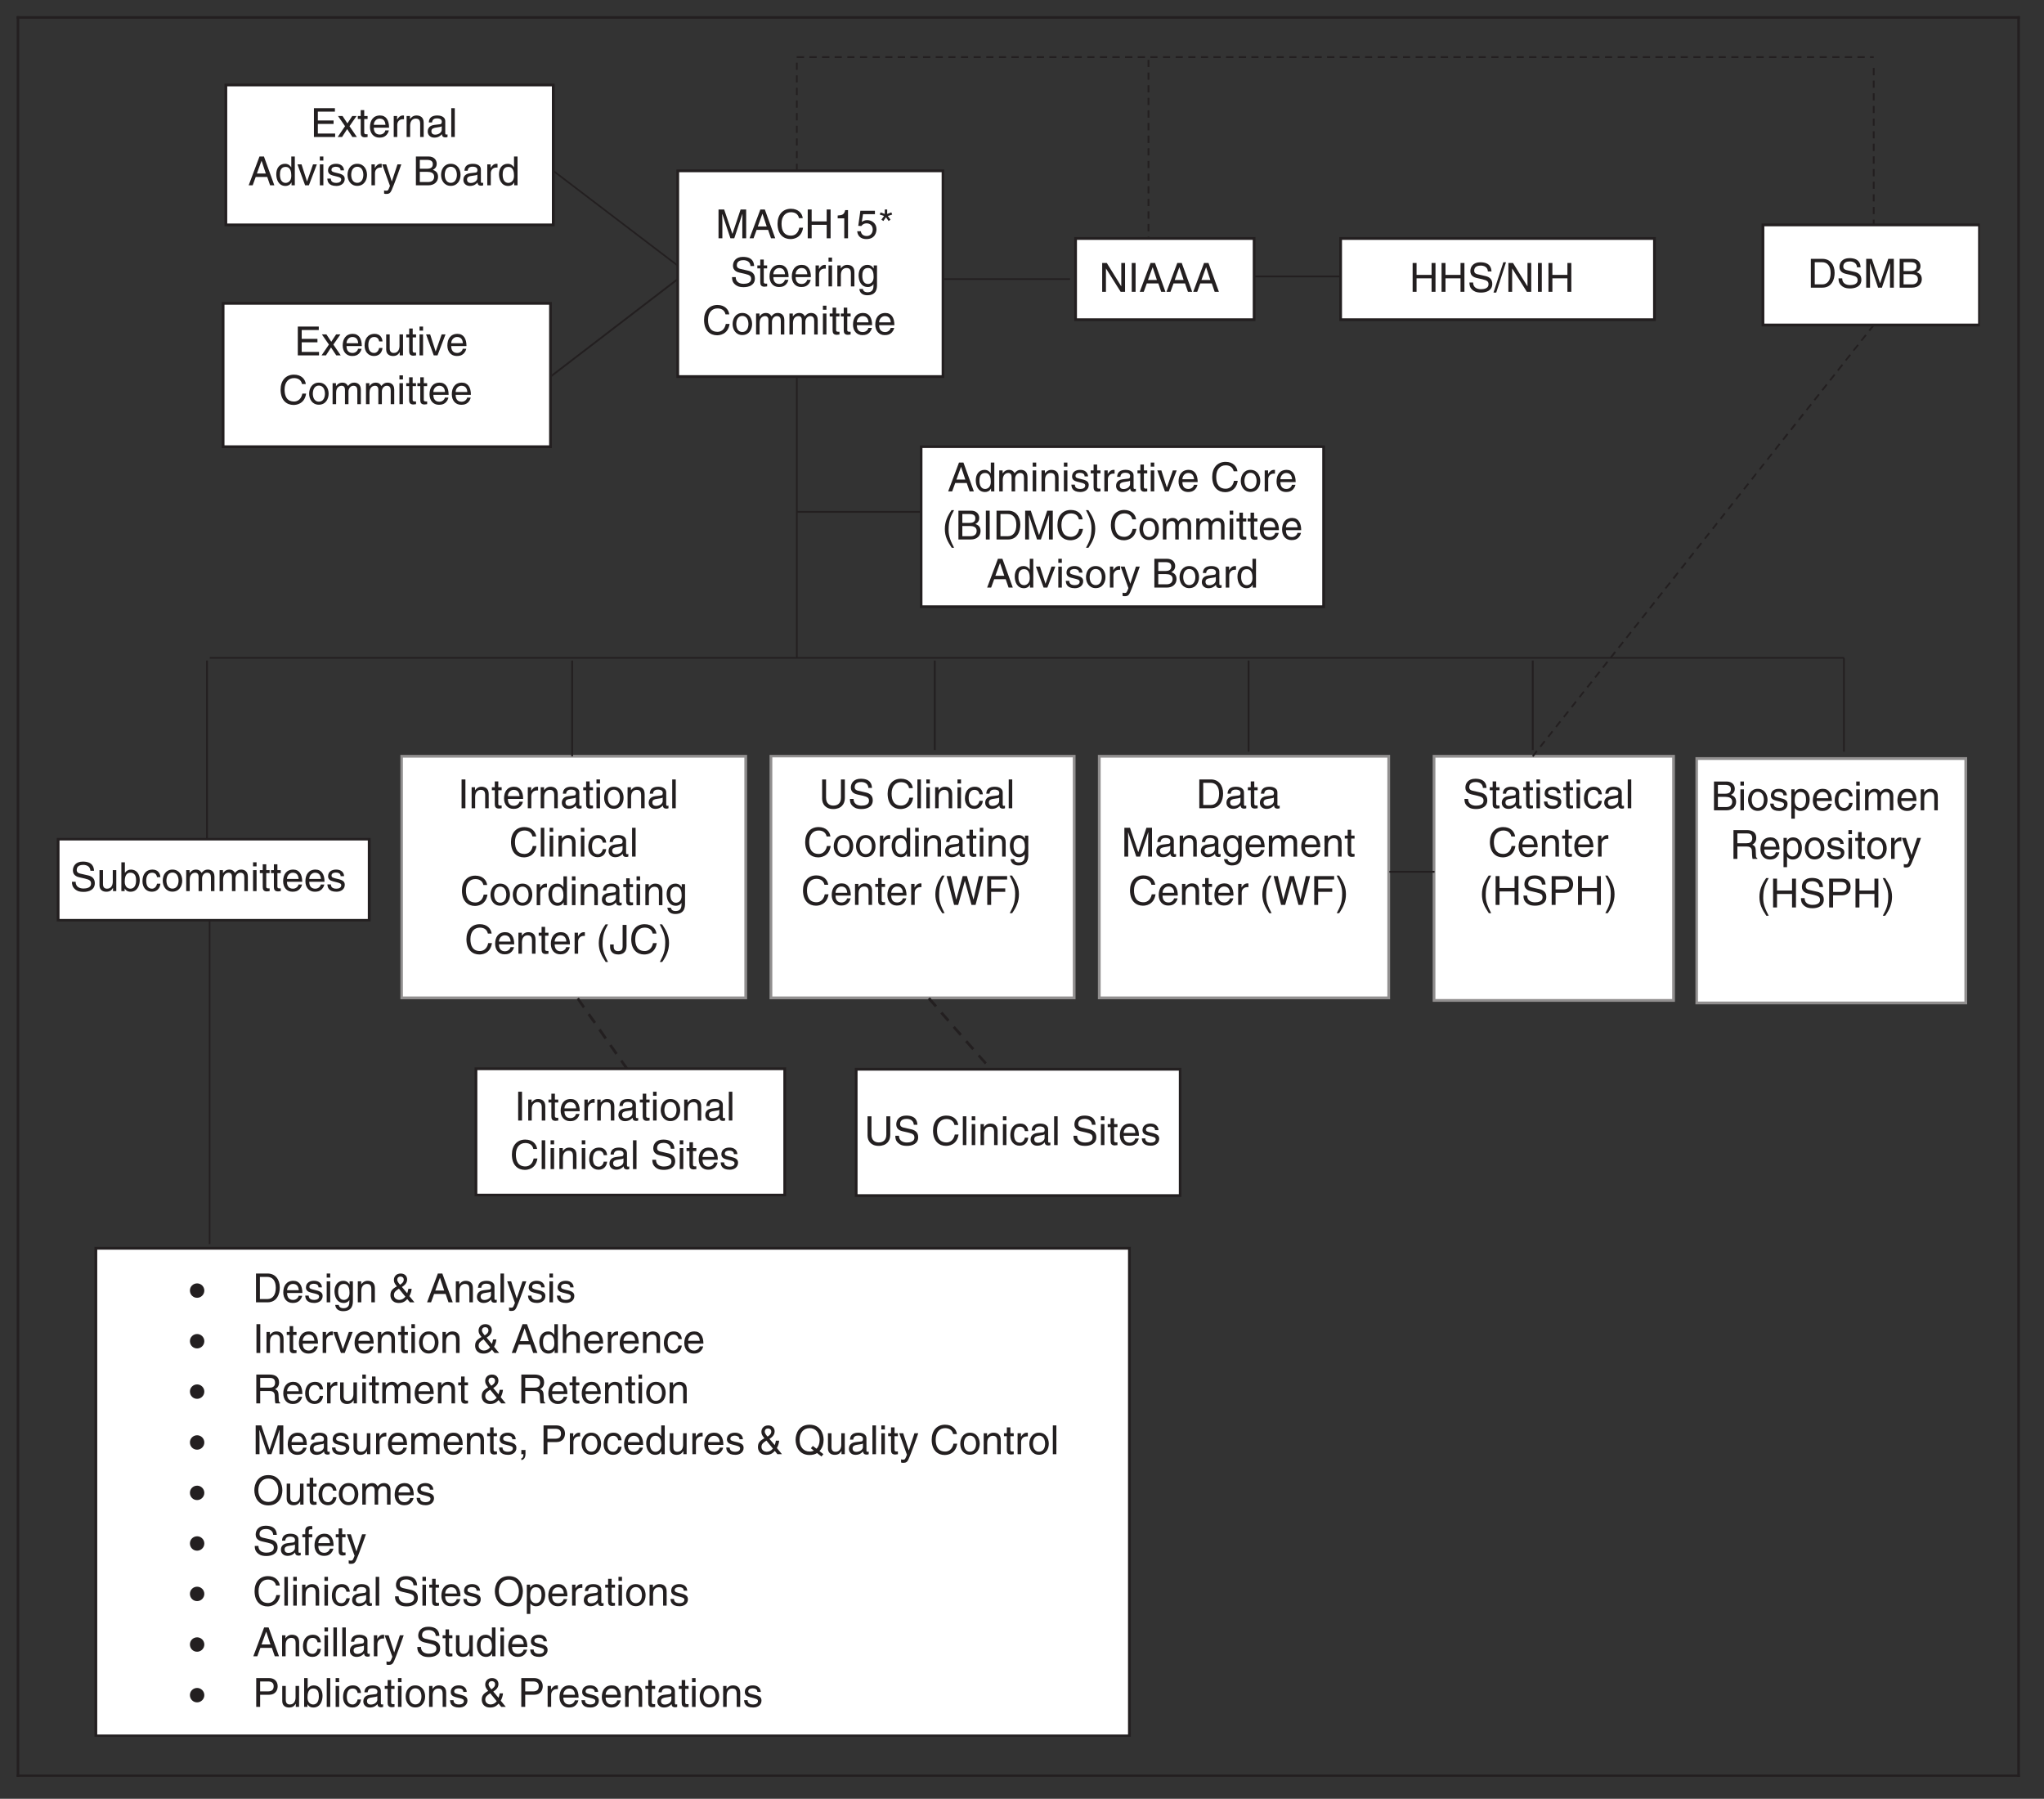 <?xml version="1.0" encoding="UTF-8"?>
<svg xmlns="http://www.w3.org/2000/svg" xmlns:xlink="http://www.w3.org/1999/xlink" width="408pt" height="359pt" viewBox="0 0 408 359" version="1.1">
<rect x="0" y="0" width="408" height="359" fill="#333333" stroke="none"/>
<defs>
<g>
<symbol overflow="visible" id="glyph0-0">
<path style="stroke:none;" d=""/>
</symbol>
<symbol overflow="visible" id="glyph0-1">
<path style="stroke:none;" d="M 0.641 0 L 2.938 0 C 4.828 0 5.391 -1.656 5.391 -2.953 C 5.391 -4.609 4.469 -5.75 2.969 -5.75 L 0.641 -5.75 Z M 1.422 -5.078 L 2.875 -5.078 C 3.922 -5.078 4.594 -4.359 4.594 -2.906 C 4.594 -1.453 3.938 -0.656 2.922 -0.656 L 1.422 -0.656 Z M 1.422 -5.078 "/>
</symbol>
<symbol overflow="visible" id="glyph0-2">
<path style="stroke:none;" d="M 1.141 -2.906 C 1.188 -3.234 1.297 -3.719 2.109 -3.719 C 2.766 -3.719 3.094 -3.484 3.094 -3.047 C 3.094 -2.625 2.891 -2.562 2.719 -2.547 L 1.562 -2.406 C 0.391 -2.25 0.281 -1.438 0.281 -1.094 C 0.281 -0.375 0.828 0.125 1.594 0.125 C 2.422 0.125 2.844 -0.266 3.109 -0.562 C 3.141 -0.234 3.234 0.078 3.859 0.078 C 4.016 0.078 4.125 0.031 4.234 0 L 4.234 -0.516 C 4.156 -0.5 4.078 -0.484 4.016 -0.484 C 3.859 -0.484 3.781 -0.547 3.781 -0.734 L 3.781 -3.141 C 3.781 -4.203 2.562 -4.297 2.219 -4.297 C 1.188 -4.297 0.531 -3.906 0.5 -2.906 Z M 3.078 -1.453 C 3.078 -0.891 2.438 -0.469 1.781 -0.469 C 1.25 -0.469 1.016 -0.734 1.016 -1.188 C 1.016 -1.719 1.562 -1.828 1.906 -1.875 C 2.781 -1.984 2.953 -2.047 3.078 -2.141 Z M 3.078 -1.453 "/>
</symbol>
<symbol overflow="visible" id="glyph0-3">
<path style="stroke:none;" d="M 2.062 -3.594 L 2.062 -4.188 L 1.391 -4.188 L 1.391 -5.359 L 0.688 -5.359 L 0.688 -4.188 L 0.109 -4.188 L 0.109 -3.594 L 0.688 -3.594 L 0.688 -0.844 C 0.688 -0.344 0.828 0.062 1.531 0.062 C 1.594 0.062 1.797 0.031 2.062 0 L 2.062 -0.547 L 1.812 -0.547 C 1.656 -0.547 1.391 -0.547 1.391 -0.875 L 1.391 -3.594 Z M 2.062 -3.594 "/>
</symbol>
<symbol overflow="visible" id="glyph0-4">
<path style="stroke:none;" d=""/>
</symbol>
<symbol overflow="visible" id="glyph0-5">
<path style="stroke:none;" d="M 6.094 0 L 6.094 -5.75 L 4.984 -5.75 L 3.359 -0.891 L 3.344 -0.891 L 1.703 -5.75 L 0.578 -5.75 L 0.578 0 L 1.344 0 L 1.344 -3.391 C 1.344 -3.562 1.312 -4.281 1.312 -4.812 L 1.344 -4.812 L 2.953 0 L 3.719 0 L 5.328 -4.828 L 5.359 -4.828 C 5.359 -4.281 5.328 -3.562 5.328 -3.391 L 5.328 0 Z M 6.094 0 "/>
</symbol>
<symbol overflow="visible" id="glyph0-6">
<path style="stroke:none;" d="M 3.922 -2.844 C 3.922 -4.047 3.109 -4.297 2.469 -4.297 C 1.75 -4.297 1.359 -3.812 1.203 -3.594 L 1.188 -3.594 L 1.188 -4.188 L 0.516 -4.188 L 0.516 0 L 1.219 0 L 1.219 -2.281 C 1.219 -3.422 1.922 -3.672 2.328 -3.672 C 3.016 -3.672 3.219 -3.297 3.219 -2.578 L 3.219 0 L 3.922 0 Z M 3.922 -2.844 "/>
</symbol>
<symbol overflow="visible" id="glyph0-7">
<path style="stroke:none;" d="M 1.047 -2.109 C 1.047 -2.641 1.109 -3.672 2.188 -3.672 C 3.203 -3.672 3.312 -2.578 3.312 -1.891 C 3.312 -0.781 2.625 -0.484 2.172 -0.484 C 1.406 -0.484 1.047 -1.188 1.047 -2.109 Z M 3.984 -4.188 L 3.328 -4.188 L 3.328 -3.562 C 3.156 -3.828 2.828 -4.297 2.062 -4.297 C 0.953 -4.297 0.312 -3.391 0.312 -2.219 C 0.312 -1.219 0.734 0.125 2.156 0.125 C 2.719 0.125 3.094 -0.141 3.281 -0.469 L 3.281 -0.297 C 3.281 0.203 3.312 1.172 2.094 1.172 C 1.922 1.172 1.281 1.172 1.156 0.516 L 0.453 0.516 C 0.578 1.625 1.547 1.766 2.047 1.766 C 3.984 1.766 3.984 0.25 3.984 -0.344 Z M 3.984 -4.188 "/>
</symbol>
<symbol overflow="visible" id="glyph0-8">
<path style="stroke:none;" d="M 3.375 -1.312 C 3.344 -1 2.953 -0.484 2.281 -0.484 C 1.484 -0.484 1.078 -0.984 1.078 -1.859 L 4.125 -1.859 C 4.125 -3.344 3.531 -4.297 2.328 -4.297 C 0.938 -4.297 0.312 -3.266 0.312 -1.969 C 0.312 -0.766 1.016 0.125 2.188 0.125 C 2.859 0.125 3.141 -0.047 3.328 -0.172 C 3.859 -0.516 4.047 -1.109 4.078 -1.312 Z M 1.078 -2.422 C 1.078 -3.078 1.578 -3.672 2.234 -3.672 C 3.094 -3.672 3.359 -3.078 3.406 -2.422 Z M 1.078 -2.422 "/>
</symbol>
<symbol overflow="visible" id="glyph0-9">
<path style="stroke:none;" d="M 0.516 0 L 1.219 0 L 1.219 -2.281 C 1.219 -3.422 1.922 -3.672 2.328 -3.672 C 2.844 -3.672 2.984 -3.25 2.984 -2.891 L 2.984 0 L 3.688 0 L 3.688 -2.547 C 3.688 -3.109 4.078 -3.672 4.672 -3.672 C 5.266 -3.672 5.453 -3.281 5.453 -2.703 L 5.453 0 L 6.156 0 L 6.156 -2.891 C 6.156 -4.078 5.297 -4.297 4.859 -4.297 C 4.203 -4.297 3.922 -4.016 3.578 -3.625 C 3.453 -3.844 3.219 -4.297 2.469 -4.297 C 1.719 -4.297 1.359 -3.812 1.203 -3.594 L 1.188 -3.594 L 1.188 -4.188 L 0.516 -4.188 Z M 0.516 0 "/>
</symbol>
<symbol overflow="visible" id="glyph0-10">
<path style="stroke:none;" d="M 5.391 -4.016 C 5.281 -4.969 4.516 -5.891 3.031 -5.891 C 1.359 -5.891 0.359 -4.672 0.359 -2.906 C 0.359 -0.703 1.625 0.156 2.938 0.156 C 3.375 0.156 5.125 0.062 5.453 -2.109 L 4.703 -2.109 C 4.438 -0.781 3.562 -0.531 3.062 -0.531 C 1.625 -0.531 1.156 -1.578 1.156 -2.922 C 1.156 -4.438 1.984 -5.203 3.031 -5.203 C 3.578 -5.203 4.422 -5.031 4.641 -4.016 Z M 5.391 -4.016 "/>
</symbol>
<symbol overflow="visible" id="glyph0-11">
<path style="stroke:none;" d="M 1.312 -2.438 C 1.312 -3.047 1.734 -3.547 2.391 -3.547 L 2.656 -3.547 L 2.656 -4.281 C 2.594 -4.297 2.562 -4.297 2.469 -4.297 C 1.938 -4.297 1.578 -3.969 1.297 -3.484 L 1.281 -3.484 L 1.281 -4.188 L 0.609 -4.188 L 0.609 0 L 1.312 0 Z M 1.312 -2.438 "/>
</symbol>
<symbol overflow="visible" id="glyph0-12">
<path style="stroke:none;" d="M 1.891 -5.859 C 1.031 -4.625 0.547 -3.5 0.547 -2.094 C 0.547 -0.594 1.094 0.406 1.922 1.656 L 2.391 1.656 C 1.75 0.406 1.297 -0.578 1.297 -1.891 C 1.297 -3.812 1.703 -4.578 2.391 -5.859 Z M 1.891 -5.859 "/>
</symbol>
<symbol overflow="visible" id="glyph0-13">
<path style="stroke:none;" d="M 3.766 -4.766 L 3.781 -4.766 L 5.094 0 L 5.906 0 L 7.422 -5.75 L 6.562 -5.75 L 5.5 -1.078 L 5.484 -1.078 L 4.188 -5.75 L 3.344 -5.75 L 2.062 -1.078 L 2.047 -1.078 L 0.969 -5.75 L 0.125 -5.75 L 1.625 0 L 2.438 0 Z M 3.766 -4.766 "/>
</symbol>
<symbol overflow="visible" id="glyph0-14">
<path style="stroke:none;" d="M 1.469 -2.609 L 4.281 -2.609 L 4.281 -3.297 L 1.469 -3.297 L 1.469 -5.062 L 4.656 -5.062 L 4.656 -5.75 L 0.688 -5.75 L 0.688 0 L 1.469 0 Z M 1.469 -2.609 "/>
</symbol>
<symbol overflow="visible" id="glyph0-15">
<path style="stroke:none;" d="M 0.766 1.656 C 1.625 0.422 2.125 -0.719 2.125 -2.125 C 2.125 -3.609 1.578 -4.609 0.75 -5.859 L 0.266 -5.859 C 0.906 -4.609 1.375 -3.625 1.375 -2.312 C 1.375 -0.391 0.953 0.375 0.281 1.656 Z M 0.766 1.656 "/>
</symbol>
<symbol overflow="visible" id="glyph0-16">
<path style="stroke:none;" d="M 4.375 -5.75 L 4.375 -2.109 C 4.375 -0.859 3.578 -0.531 2.859 -0.531 C 2.172 -0.531 1.406 -0.875 1.406 -2.125 L 1.406 -5.75 L 0.625 -5.75 L 0.625 -1.906 C 0.625 -0.844 1.297 0.156 2.844 0.156 C 4.422 0.156 5.156 -0.844 5.156 -2.016 L 5.156 -5.75 Z M 4.375 -5.75 "/>
</symbol>
<symbol overflow="visible" id="glyph0-17">
<path style="stroke:none;" d="M 4.797 -4.062 C 4.766 -4.703 4.562 -5.891 2.562 -5.891 C 1.172 -5.891 0.578 -5.016 0.578 -4.125 C 0.578 -3.125 1.438 -2.859 1.812 -2.766 L 2.984 -2.5 C 3.922 -2.266 4.203 -2.078 4.203 -1.484 C 4.203 -0.656 3.266 -0.516 2.703 -0.516 C 1.969 -0.516 1.125 -0.812 1.125 -1.859 L 0.391 -1.859 C 0.391 -1.312 0.484 -0.844 0.969 -0.406 C 1.234 -0.172 1.641 0.156 2.719 0.156 C 3.703 0.156 4.953 -0.219 4.953 -1.578 C 4.953 -2.5 4.406 -2.938 3.656 -3.125 L 2.016 -3.5 C 1.688 -3.578 1.344 -3.734 1.344 -4.219 C 1.344 -5.094 2.156 -5.234 2.641 -5.234 C 3.297 -5.234 4.031 -4.953 4.078 -4.062 Z M 4.797 -4.062 "/>
</symbol>
<symbol overflow="visible" id="glyph0-18">
<path style="stroke:none;" d="M 1.234 -5.75 L 0.531 -5.75 L 0.531 0 L 1.234 0 Z M 1.234 -5.75 "/>
</symbol>
<symbol overflow="visible" id="glyph0-19">
<path style="stroke:none;" d="M 1.234 -4.188 L 0.531 -4.188 L 0.531 0 L 1.234 0 Z M 1.234 -4.938 L 1.234 -5.75 L 0.531 -5.75 L 0.531 -4.938 Z M 1.234 -4.938 "/>
</symbol>
<symbol overflow="visible" id="glyph0-20">
<path style="stroke:none;" d="M 3.812 -2.781 C 3.766 -3.5 3.344 -4.297 2.25 -4.297 C 0.859 -4.297 0.234 -3.266 0.234 -1.969 C 0.234 -0.766 0.938 0.125 2.109 0.125 C 3.344 0.125 3.75 -0.812 3.812 -1.484 L 3.141 -1.484 C 3.016 -0.844 2.609 -0.484 2.141 -0.484 C 1.172 -0.484 0.984 -1.375 0.984 -2.094 C 0.984 -2.844 1.266 -3.672 2.141 -3.672 C 2.734 -3.672 3.047 -3.344 3.141 -2.781 Z M 3.812 -2.781 "/>
</symbol>
<symbol overflow="visible" id="glyph0-21">
<path style="stroke:none;" d="M 0.281 -2.094 C 0.281 -1.016 0.891 0.109 2.219 0.109 C 3.562 0.109 4.172 -1.016 4.172 -2.094 C 4.172 -3.172 3.562 -4.297 2.219 -4.297 C 0.891 -4.297 0.281 -3.172 0.281 -2.094 Z M 1.016 -2.094 C 1.016 -2.656 1.219 -3.703 2.219 -3.703 C 3.234 -3.703 3.438 -2.656 3.438 -2.094 C 3.438 -1.531 3.234 -0.5 2.219 -0.5 C 1.219 -0.5 1.016 -1.531 1.016 -2.094 Z M 1.016 -2.094 "/>
</symbol>
<symbol overflow="visible" id="glyph0-22">
<path style="stroke:none;" d="M 3.984 -5.75 L 3.281 -5.75 L 3.281 -3.594 L 3.266 -3.594 C 3.109 -3.828 2.781 -4.297 2.031 -4.297 C 0.906 -4.297 0.281 -3.391 0.281 -2.219 C 0.281 -1.219 0.703 0.125 2.125 0.125 C 2.531 0.125 3.016 -0.016 3.312 -0.578 L 3.328 -0.578 L 3.328 0 L 3.984 0 Z M 1.016 -2.109 C 1.016 -2.641 1.062 -3.672 2.156 -3.672 C 3.172 -3.672 3.281 -2.578 3.281 -1.891 C 3.281 -0.781 2.578 -0.484 2.141 -0.484 C 1.375 -0.484 1.016 -1.188 1.016 -2.109 Z M 1.016 -2.109 "/>
</symbol>
<symbol overflow="visible" id="glyph0-23">
<path style="stroke:none;" d="M 3.578 -2.984 C 3.578 -3.203 3.469 -4.297 1.969 -4.297 C 1.156 -4.297 0.391 -3.891 0.391 -2.969 C 0.391 -2.391 0.781 -2.094 1.359 -1.953 L 2.172 -1.75 C 2.781 -1.594 3.016 -1.484 3.016 -1.156 C 3.016 -0.688 2.547 -0.484 2.047 -0.484 C 1.062 -0.484 0.953 -1.016 0.938 -1.344 L 0.25 -1.344 C 0.281 -0.844 0.406 0.125 2.062 0.125 C 3 0.125 3.719 -0.406 3.719 -1.266 C 3.719 -1.828 3.406 -2.156 2.531 -2.375 L 1.828 -2.547 C 1.281 -2.688 1.078 -2.766 1.078 -3.109 C 1.078 -3.625 1.688 -3.703 1.906 -3.703 C 2.797 -3.703 2.891 -3.25 2.891 -2.984 Z M 3.578 -2.984 "/>
</symbol>
<symbol overflow="visible" id="glyph0-24">
<path style="stroke:none;" d="M 4.391 -3.375 L 1.391 -3.375 L 1.391 -5.75 L 0.609 -5.75 L 0.609 0 L 1.391 0 L 1.391 -2.688 L 4.391 -2.688 L 4.391 0 L 5.172 0 L 5.172 -5.75 L 4.391 -5.75 Z M 4.391 -3.375 "/>
</symbol>
<symbol overflow="visible" id="glyph0-25">
<path style="stroke:none;" d="M 1.469 -5.078 L 3.047 -5.078 C 3.688 -5.078 4.172 -4.844 4.172 -4.125 C 4.172 -3.344 3.703 -3.094 3.016 -3.094 L 1.469 -3.094 Z M 1.469 -2.422 L 3.266 -2.422 C 4.516 -2.422 4.969 -3.328 4.969 -4.125 C 4.969 -5.062 4.344 -5.75 3.266 -5.75 L 0.688 -5.75 L 0.688 0 L 1.469 0 Z M 1.469 -2.422 "/>
</symbol>
<symbol overflow="visible" id="glyph0-26">
<path style="stroke:none;" d="M 1.5 -5.75 L 0.734 -5.75 L 0.734 0 L 1.5 0 Z M 1.5 -5.75 "/>
</symbol>
<symbol overflow="visible" id="glyph0-27">
<path style="stroke:none;" d="M 0.141 -1.844 L 0.141 -1.281 C 0.141 -0.75 0.438 0.156 1.766 0.156 C 2.547 0.156 3.422 -0.203 3.422 -1.547 L 3.422 -5.75 L 2.641 -5.75 L 2.641 -1.5 C 2.641 -0.938 2.453 -0.516 1.734 -0.516 C 1.188 -0.516 0.859 -0.766 0.859 -1.453 L 0.859 -1.844 Z M 0.141 -1.844 "/>
</symbol>
<symbol overflow="visible" id="glyph0-28">
<path style="stroke:none;" d="M 1.375 -5.078 L 2.781 -5.078 C 3.641 -5.078 3.969 -4.781 3.969 -4.234 C 3.969 -3.531 3.516 -3.312 2.766 -3.312 L 1.375 -3.312 Z M 0.594 0 L 3.062 0 C 4.344 0 5.016 -0.781 5.016 -1.703 C 5.016 -2.688 4.359 -2.938 3.969 -3.094 C 4.609 -3.391 4.75 -3.922 4.75 -4.297 C 4.75 -5.078 4.188 -5.75 3.125 -5.75 L 0.594 -5.75 Z M 1.375 -2.688 L 2.891 -2.688 C 3.531 -2.688 4.234 -2.516 4.234 -1.719 C 4.234 -1.078 3.828 -0.656 3.031 -0.656 L 1.375 -0.656 Z M 1.375 -2.688 "/>
</symbol>
<symbol overflow="visible" id="glyph0-29">
<path style="stroke:none;" d="M 1.141 -1.891 C 1.141 -2.578 1.25 -3.672 2.266 -3.672 C 3.359 -3.672 3.406 -2.641 3.406 -2.109 C 3.406 -1.188 3.047 -0.484 2.281 -0.484 C 1.828 -0.484 1.141 -0.781 1.141 -1.891 Z M 0.469 1.656 L 1.172 1.656 L 1.172 -0.438 L 1.188 -0.438 C 1.375 -0.141 1.734 0.125 2.297 0.125 C 3.719 0.125 4.141 -1.219 4.141 -2.219 C 4.141 -3.391 3.5 -4.297 2.391 -4.297 C 1.625 -4.297 1.312 -3.828 1.141 -3.594 L 1.125 -3.594 L 1.125 -4.188 L 0.469 -4.188 Z M 0.469 1.656 "/>
</symbol>
<symbol overflow="visible" id="glyph0-30">
<path style="stroke:none;" d="M 1.484 -2.469 L 3.359 -2.469 C 4.281 -2.469 4.391 -1.906 4.391 -1.438 C 4.391 -1.219 4.406 -0.359 4.516 0 L 5.469 0 L 5.469 -0.125 C 5.234 -0.266 5.188 -0.391 5.188 -0.703 L 5.141 -1.75 C 5.109 -2.547 4.781 -2.688 4.453 -2.828 C 4.812 -3.047 5.25 -3.359 5.25 -4.203 C 5.25 -5.422 4.297 -5.75 3.359 -5.75 L 0.703 -5.75 L 0.703 0 L 1.484 0 Z M 1.484 -5.078 L 3.422 -5.078 C 3.797 -5.078 4.453 -5.016 4.453 -4.125 C 4.453 -3.266 3.844 -3.125 3.281 -3.125 L 1.484 -3.125 Z M 1.484 -5.078 "/>
</symbol>
<symbol overflow="visible" id="glyph0-31">
<path style="stroke:none;" d="M 2.016 -0.781 L 2 -0.781 L 0.891 -4.188 L 0.094 -4.188 L 1.641 0.109 C 1.297 0.969 1.266 1.078 0.891 1.078 C 0.703 1.078 0.562 1.047 0.469 1.016 L 0.469 1.641 C 0.578 1.688 0.656 1.719 0.766 1.719 C 1.672 1.719 1.75 1.609 2.406 -0.078 C 2.938 -1.453 3.422 -2.812 3.906 -4.188 L 3.141 -4.188 Z M 2.016 -0.781 "/>
</symbol>
<symbol overflow="visible" id="glyph0-32">
<path style="stroke:none;" d="M 4.422 -1.109 L 4.406 -1.109 L 1.531 -5.75 L 0.609 -5.75 L 0.609 0 L 1.359 0 L 1.359 -4.641 L 1.375 -4.641 L 4.297 0 L 5.172 0 L 5.172 -5.75 L 4.422 -5.75 Z M 4.422 -1.109 "/>
</symbol>
<symbol overflow="visible" id="glyph0-33">
<path style="stroke:none;" d="M 3.812 -1.672 L 4.391 0 L 5.234 0 L 3.156 -5.75 L 2.266 -5.75 L 0.109 0 L 0.906 0 L 1.516 -1.672 Z M 1.75 -2.359 L 2.672 -4.891 L 2.688 -4.891 L 3.531 -2.359 Z M 1.75 -2.359 "/>
</symbol>
<symbol overflow="visible" id="glyph0-34">
<path style="stroke:none;" d="M 2.359 -5.891 L 1.828 -5.891 L -0.141 0.156 L 0.406 0.156 Z M 2.359 -5.891 "/>
</symbol>
<symbol overflow="visible" id="glyph0-35">
<path style="stroke:none;" d="M 2.875 -5.625 L 2.312 -5.625 C 2.094 -4.703 1.719 -4.609 0.812 -4.547 L 0.812 -3.984 L 2.125 -3.984 L 2.125 0 L 2.875 0 Z M 2.875 -5.625 "/>
</symbol>
<symbol overflow="visible" id="glyph0-36">
<path style="stroke:none;" d="M 1.422 -4.812 L 3.797 -4.812 L 3.797 -5.5 L 0.891 -5.5 L 0.469 -2.484 L 1.078 -2.453 C 1.344 -2.797 1.703 -2.984 2.109 -2.984 C 2.812 -2.984 3.359 -2.547 3.359 -1.75 C 3.359 -1.047 2.906 -0.453 2.172 -0.453 C 1.547 -0.453 1.062 -0.75 0.984 -1.406 L 0.25 -1.406 C 0.391 -0.141 1.344 0.156 2.078 0.156 C 3.828 0.156 4.109 -1.203 4.109 -1.828 C 4.109 -2.984 3.172 -3.625 2.266 -3.625 C 1.766 -3.625 1.422 -3.453 1.172 -3.266 Z M 1.422 -4.812 "/>
</symbol>
<symbol overflow="visible" id="glyph0-37">
<path style="stroke:none;" d="M 0.312 -4.734 L 1.172 -4.453 L 0.641 -3.719 L 1.031 -3.453 L 1.547 -4.203 L 2.078 -3.453 L 2.469 -3.719 L 1.922 -4.453 L 2.797 -4.734 L 2.625 -5.172 L 1.797 -4.859 L 1.797 -5.75 L 1.312 -5.75 L 1.312 -4.859 L 0.469 -5.172 Z M 0.312 -4.734 "/>
</symbol>
<symbol overflow="visible" id="glyph0-38">
<path style="stroke:none;" d="M 4.922 -0.688 L 1.469 -0.688 L 1.469 -2.609 L 4.609 -2.609 L 4.609 -3.297 L 1.469 -3.297 L 1.469 -5.062 L 4.875 -5.062 L 4.875 -5.75 L 0.688 -5.75 L 0.688 0 L 4.922 0 Z M 4.922 -0.688 "/>
</symbol>
<symbol overflow="visible" id="glyph0-39">
<path style="stroke:none;" d="M 2.453 -2.156 L 3.859 -4.188 L 3 -4.188 L 2.031 -2.719 L 1.062 -4.188 L 0.156 -4.188 L 1.562 -2.156 L 0.094 0 L 0.969 0 L 1.984 -1.578 L 3.031 0 L 3.922 0 Z M 2.453 -2.156 "/>
</symbol>
<symbol overflow="visible" id="glyph0-40">
<path style="stroke:none;" d="M 1.984 -0.781 L 1.969 -0.781 L 0.875 -4.188 L 0.062 -4.188 L 1.594 0 L 2.344 0 L 3.938 -4.188 L 3.172 -4.188 Z M 1.984 -0.781 "/>
</symbol>
<symbol overflow="visible" id="glyph0-41">
<path style="stroke:none;" d="M 3.906 0 L 3.906 -4.188 L 3.203 -4.188 L 3.203 -1.875 C 3.203 -1.266 2.938 -0.484 2.062 -0.484 C 1.594 -0.484 1.25 -0.719 1.25 -1.406 L 1.25 -4.188 L 0.547 -4.188 L 0.547 -1.172 C 0.547 -0.172 1.281 0.125 1.906 0.125 C 2.578 0.125 2.938 -0.141 3.234 -0.625 L 3.25 -0.609 L 3.25 0 Z M 3.906 0 "/>
</symbol>
<symbol overflow="visible" id="glyph0-42">
<path style="stroke:none;" d="M 1.125 0 L 1.125 -0.516 L 1.141 -0.516 C 1.281 -0.281 1.578 0.125 2.297 0.125 C 3.719 0.125 4.141 -1.219 4.141 -2.219 C 4.141 -3.391 3.5 -4.297 2.391 -4.297 C 1.906 -4.297 1.484 -4.094 1.188 -3.656 L 1.172 -3.656 L 1.172 -5.75 L 0.469 -5.75 L 0.469 0 Z M 3.406 -2.109 C 3.406 -1.188 3.047 -0.484 2.281 -0.484 C 1.828 -0.484 1.141 -0.781 1.141 -1.891 C 1.141 -2.578 1.25 -3.672 2.266 -3.672 C 3.359 -3.672 3.406 -2.641 3.406 -2.109 Z M 3.406 -2.109 "/>
</symbol>
<symbol overflow="visible" id="glyph0-43">
<path style="stroke:none;" d="M 3.344 -1.125 C 3.031 -0.719 2.594 -0.484 2.094 -0.484 C 1.766 -0.484 1.062 -0.719 1.062 -1.438 C 1.062 -2.062 1.422 -2.312 2.047 -2.719 Z M 2.281 -3.516 C 2.078 -3.734 1.719 -4.141 1.719 -4.516 C 1.719 -4.703 1.797 -5.141 2.391 -5.141 C 2.625 -5.141 3.016 -5.016 3.016 -4.5 C 3.016 -4.016 2.594 -3.719 2.281 -3.516 Z M 4.141 -1.234 C 4.438 -1.781 4.562 -2.312 4.594 -2.703 L 3.938 -2.703 C 3.859 -2.281 3.828 -2.156 3.703 -1.812 L 2.656 -3.062 C 3.078 -3.344 3.688 -3.75 3.688 -4.562 C 3.688 -5.141 3.297 -5.75 2.406 -5.75 C 1.516 -5.75 1.047 -5.125 1.047 -4.469 C 1.047 -3.969 1.234 -3.703 1.641 -3.188 C 0.578 -2.594 0.359 -2.172 0.359 -1.391 C 0.359 -0.938 0.609 0.125 2.047 0.125 C 2.875 0.125 3.312 -0.203 3.719 -0.656 L 4.25 0 L 5.156 0 Z M 4.141 -1.234 "/>
</symbol>
<symbol overflow="visible" id="glyph0-44">
<path style="stroke:none;" d="M 3.922 -2.844 C 3.922 -4.047 3.109 -4.297 2.469 -4.297 C 1.797 -4.297 1.438 -3.891 1.234 -3.625 L 1.219 -3.625 L 1.219 -5.75 L 0.516 -5.75 L 0.516 0 L 1.219 0 L 1.219 -2.281 C 1.219 -3.344 1.812 -3.672 2.391 -3.672 C 3.062 -3.672 3.219 -3.297 3.219 -2.734 L 3.219 0 L 3.922 0 Z M 3.922 -2.844 "/>
</symbol>
<symbol overflow="visible" id="glyph0-45">
<path style="stroke:none;" d="M 0.703 0 L 1.125 0 C 1.125 0.375 1.031 0.781 0.703 0.812 L 0.703 1.172 C 0.859 1.156 1.531 1.031 1.531 -0.062 L 1.531 -0.844 L 0.703 -0.844 Z M 0.703 0 "/>
</symbol>
<symbol overflow="visible" id="glyph0-46">
<path style="stroke:none;" d="M 3.359 -1.188 L 3.953 -0.719 C 3.719 -0.594 3.438 -0.531 3.109 -0.531 C 1.859 -0.531 1.109 -1.516 1.109 -2.875 C 1.109 -4.219 1.859 -5.203 3.109 -5.203 C 4.359 -5.203 5.109 -4.219 5.109 -2.875 C 5.109 -2.141 4.891 -1.5 4.484 -1.094 L 3.75 -1.656 Z M 5.859 -0.016 L 5.078 -0.625 C 5.688 -1.234 5.906 -2.141 5.906 -2.875 C 5.906 -4.109 5.25 -5.891 3.109 -5.891 C 0.969 -5.891 0.312 -4.109 0.312 -2.875 C 0.312 -1.625 0.969 0.156 3.109 0.156 C 3.719 0.156 4.219 0.016 4.594 -0.234 L 5.469 0.453 Z M 5.859 -0.016 "/>
</symbol>
<symbol overflow="visible" id="glyph0-47">
<path style="stroke:none;" d="M 5.109 -2.875 C 5.109 -1.516 4.359 -0.531 3.109 -0.531 C 1.859 -0.531 1.109 -1.516 1.109 -2.875 C 1.109 -4.219 1.859 -5.203 3.109 -5.203 C 4.359 -5.203 5.109 -4.219 5.109 -2.875 Z M 5.906 -2.875 C 5.906 -4.109 5.25 -5.891 3.109 -5.891 C 0.969 -5.891 0.312 -4.109 0.312 -2.875 C 0.312 -1.625 0.969 0.156 3.109 0.156 C 5.25 0.156 5.906 -1.625 5.906 -2.875 Z M 5.906 -2.875 "/>
</symbol>
<symbol overflow="visible" id="glyph0-48">
<path style="stroke:none;" d="M 2.094 -3.594 L 2.094 -4.188 L 1.391 -4.188 L 1.391 -4.703 C 1.391 -5.047 1.5 -5.188 1.812 -5.188 C 1.891 -5.188 2.016 -5.188 2.094 -5.172 L 2.094 -5.812 C 1.984 -5.812 1.875 -5.828 1.781 -5.828 C 1.094 -5.828 0.688 -5.531 0.688 -4.906 L 0.688 -4.188 L 0.109 -4.188 L 0.109 -3.594 L 0.688 -3.594 L 0.688 0 L 1.391 0 L 1.391 -3.594 Z M 2.094 -3.594 "/>
</symbol>
<symbol overflow="visible" id="glyph1-0">
<path style="stroke:none;" d=""/>
</symbol>
<symbol overflow="visible" id="glyph1-1">
<path style="stroke:none;" d="M 3.281 -2.344 C 3.281 -3.141 2.625 -3.781 1.844 -3.781 C 1.047 -3.781 0.391 -3.141 0.406 -2.344 C 0.406 -1.547 1.047 -0.891 1.844 -0.906 C 2.625 -0.906 3.281 -1.547 3.281 -2.344 Z M 3.281 -2.344 "/>
</symbol>
</g>
<clipPath id="clip1">
  <path d="M 351 44 L 395.195 44 L 395.195 66 L 351 66 Z M 351 44 "/>
</clipPath>
<clipPath id="clip2">
  <path d="M 18 248 L 226 248 L 226 346.617 L 18 346.617 Z M 18 248 "/>
</clipPath>
</defs>
<g id="surface1">
<path style=" stroke:none;fill-rule:nonzero;fill:rgb(13.73%,12.16%,12.549%);fill-opacity:1;" d="M 3.332 354.609 L 3.844 354.609 L 3.844 3.227 L 3.332 3.227 Z M 3.332 354.609 "/>
<path style=" stroke:none;fill-rule:nonzero;fill:rgb(13.73%,12.16%,12.549%);fill-opacity:1;" d="M 402.676 354.609 L 403.188 354.609 L 403.188 3.227 L 402.676 3.227 Z M 402.676 354.609 "/>
<path style=" stroke:none;fill-rule:nonzero;fill:rgb(13.73%,12.16%,12.549%);fill-opacity:1;" d="M 3.332 3.738 L 403.188 3.738 L 403.188 3.227 L 3.332 3.227 Z M 3.332 3.738 "/>
<path style=" stroke:none;fill-rule:nonzero;fill:rgb(13.73%,12.16%,12.549%);fill-opacity:1;" d="M 3.332 354.609 L 403.188 354.609 L 403.188 354.156 L 3.332 354.156 Z M 3.332 354.609 "/>
<path style=" stroke:none;fill-rule:nonzero;fill:rgb(100%,100%,100%);fill-opacity:1;" d="M 219.422 199.152 L 277.199 199.152 L 277.199 150.93 L 219.422 150.93 Z M 219.422 199.152 "/>
<path style=" stroke:none;fill-rule:nonzero;fill:rgb(56.694%,55.907%,56.102%);fill-opacity:1;" d="M 219.148 150.656 L 277.477 150.656 L 277.477 199.43 L 219.148 199.43 Z M 219.699 199.156 L 219.422 198.879 L 277.199 198.879 L 276.926 199.156 L 276.926 150.93 L 277.199 151.207 L 219.422 151.207 L 219.699 150.93 "/>
<g style="fill:rgb(13.73%,12.16%,12.549%);fill-opacity:1;">
  <use xlink:href="#glyph0-1" x="238.751" y="161.31"/>
  <use xlink:href="#glyph0-2" x="244.527" y="161.31"/>
  <use xlink:href="#glyph0-3" x="248.975" y="161.31"/>
  <use xlink:href="#glyph0-2" x="251.199" y="161.31"/>
  <use xlink:href="#glyph0-4" x="255.647" y="161.31"/>
</g>
<g style="fill:rgb(13.73%,12.16%,12.549%);fill-opacity:1;">
  <use xlink:href="#glyph0-5" x="223.855" y="170.955"/>
  <use xlink:href="#glyph0-2" x="230.519" y="170.955"/>
  <use xlink:href="#glyph0-6" x="234.967" y="170.955"/>
  <use xlink:href="#glyph0-2" x="239.415" y="170.955"/>
  <use xlink:href="#glyph0-7" x="243.863" y="170.955"/>
  <use xlink:href="#glyph0-8" x="248.311" y="170.955"/>
  <use xlink:href="#glyph0-9" x="252.759" y="170.955"/>
  <use xlink:href="#glyph0-8" x="259.423" y="170.955"/>
  <use xlink:href="#glyph0-6" x="263.871" y="170.955"/>
  <use xlink:href="#glyph0-3" x="268.319" y="170.955"/>
  <use xlink:href="#glyph0-4" x="270.543" y="170.955"/>
</g>
<g style="fill:rgb(13.73%,12.16%,12.549%);fill-opacity:1;">
  <use xlink:href="#glyph0-10" x="225.2" y="180.599"/>
  <use xlink:href="#glyph0-8" x="230.976" y="180.599"/>
  <use xlink:href="#glyph0-6" x="235.423" y="180.599"/>
  <use xlink:href="#glyph0-3" x="239.871" y="180.599"/>
  <use xlink:href="#glyph0-8" x="242.095" y="180.599"/>
  <use xlink:href="#glyph0-11" x="246.543" y="180.599"/>
  <use xlink:href="#glyph0-4" x="249.208" y="180.599"/>
  <use xlink:href="#glyph0-12" x="251.431" y="180.599"/>
  <use xlink:href="#glyph0-13" x="254.095" y="180.599"/>
  <use xlink:href="#glyph0-14" x="261.647" y="180.599"/>
  <use xlink:href="#glyph0-15" x="266.536" y="180.599"/>
  <use xlink:href="#glyph0-4" x="269.2" y="180.599"/>
</g>
<path style=" stroke:none;fill-rule:nonzero;fill:rgb(100%,100%,100%);fill-opacity:1;" d="M 153.883 199.152 L 214.418 199.152 L 214.418 150.93 L 153.883 150.93 Z M 153.883 199.152 "/>
<path style=" stroke:none;fill-rule:nonzero;fill:rgb(56.694%,55.907%,56.102%);fill-opacity:1;" d="M 153.609 150.656 L 214.691 150.656 L 214.691 199.43 L 153.609 199.43 Z M 154.16 199.156 L 153.883 198.879 L 214.418 198.879 L 214.141 199.156 L 214.141 150.93 L 214.418 151.16 L 153.883 151.16 L 154.16 150.93 "/>
<g style="fill:rgb(13.73%,12.16%,12.549%);fill-opacity:1;">
  <use xlink:href="#glyph0-16" x="163.482" y="161.31"/>
  <use xlink:href="#glyph0-17" x="169.258" y="161.31"/>
  <use xlink:href="#glyph0-4" x="174.594" y="161.31"/>
  <use xlink:href="#glyph0-10" x="176.818" y="161.31"/>
  <use xlink:href="#glyph0-18" x="182.594" y="161.31"/>
  <use xlink:href="#glyph0-19" x="184.37" y="161.31"/>
  <use xlink:href="#glyph0-6" x="186.146" y="161.31"/>
  <use xlink:href="#glyph0-19" x="190.594" y="161.31"/>
  <use xlink:href="#glyph0-20" x="192.37" y="161.31"/>
  <use xlink:href="#glyph0-2" x="196.37" y="161.31"/>
  <use xlink:href="#glyph0-18" x="200.818" y="161.31"/>
  <use xlink:href="#glyph0-4" x="202.594" y="161.31"/>
</g>
<g style="fill:rgb(13.73%,12.16%,12.549%);fill-opacity:1;">
  <use xlink:href="#glyph0-10" x="160.363" y="170.955"/>
  <use xlink:href="#glyph0-21" x="166.139" y="170.955"/>
  <use xlink:href="#glyph0-21" x="170.587" y="170.955"/>
  <use xlink:href="#glyph0-11" x="175.035" y="170.955"/>
  <use xlink:href="#glyph0-22" x="177.699" y="170.955"/>
  <use xlink:href="#glyph0-19" x="182.147" y="170.955"/>
  <use xlink:href="#glyph0-6" x="183.923" y="170.955"/>
  <use xlink:href="#glyph0-2" x="188.371" y="170.955"/>
  <use xlink:href="#glyph0-3" x="192.819" y="170.955"/>
  <use xlink:href="#glyph0-19" x="195.043" y="170.955"/>
  <use xlink:href="#glyph0-6" x="196.819" y="170.955"/>
  <use xlink:href="#glyph0-7" x="201.267" y="170.955"/>
  <use xlink:href="#glyph0-4" x="205.715" y="170.955"/>
</g>
<g style="fill:rgb(13.73%,12.16%,12.549%);fill-opacity:1;">
  <use xlink:href="#glyph0-10" x="159.927" y="180.599"/>
  <use xlink:href="#glyph0-8" x="165.703" y="180.599"/>
  <use xlink:href="#glyph0-6" x="170.151" y="180.599"/>
  <use xlink:href="#glyph0-3" x="174.599" y="180.599"/>
  <use xlink:href="#glyph0-8" x="176.823" y="180.599"/>
  <use xlink:href="#glyph0-11" x="181.271" y="180.599"/>
  <use xlink:href="#glyph0-4" x="183.935" y="180.599"/>
  <use xlink:href="#glyph0-12" x="186.159" y="180.599"/>
  <use xlink:href="#glyph0-13" x="188.823" y="180.599"/>
  <use xlink:href="#glyph0-14" x="196.375" y="180.599"/>
  <use xlink:href="#glyph0-15" x="201.263" y="180.599"/>
  <use xlink:href="#glyph0-4" x="203.927" y="180.599"/>
  <use xlink:href="#glyph0-4" x="206.151" y="180.599"/>
</g>
<path style=" stroke:none;fill-rule:nonzero;fill:rgb(100%,100%,100%);fill-opacity:1;" d="M 286.246 199.66 L 334.059 199.66 L 334.059 150.93 L 286.246 150.93 Z M 286.246 199.66 "/>
<path style=" stroke:none;fill-rule:nonzero;fill:rgb(56.694%,55.907%,56.102%);fill-opacity:1;" d="M 285.973 150.656 L 334.332 150.656 L 334.332 199.938 L 285.973 199.938 Z M 286.52 199.66 L 286.246 199.387 L 334.059 199.387 L 333.781 199.66 L 333.781 150.93 L 334.059 151.207 L 286.246 151.207 L 286.52 150.93 "/>
<g style="fill:rgb(13.73%,12.16%,12.549%);fill-opacity:1;">
  <use xlink:href="#glyph0-17" x="291.925" y="161.31"/>
  <use xlink:href="#glyph0-3" x="297.26" y="161.31"/>
  <use xlink:href="#glyph0-2" x="299.485" y="161.31"/>
  <use xlink:href="#glyph0-3" x="303.933" y="161.31"/>
  <use xlink:href="#glyph0-19" x="306.156" y="161.31"/>
  <use xlink:href="#glyph0-23" x="307.933" y="161.31"/>
  <use xlink:href="#glyph0-3" x="311.933" y="161.31"/>
  <use xlink:href="#glyph0-19" x="314.156" y="161.31"/>
  <use xlink:href="#glyph0-20" x="315.933" y="161.31"/>
  <use xlink:href="#glyph0-2" x="319.933" y="161.31"/>
  <use xlink:href="#glyph0-18" x="324.38" y="161.31"/>
  <use xlink:href="#glyph0-4" x="326.156" y="161.31"/>
</g>
<g style="fill:rgb(13.73%,12.16%,12.549%);fill-opacity:1;">
  <use xlink:href="#glyph0-10" x="297.036" y="170.955"/>
  <use xlink:href="#glyph0-8" x="302.812" y="170.955"/>
  <use xlink:href="#glyph0-6" x="307.26" y="170.955"/>
  <use xlink:href="#glyph0-3" x="311.708" y="170.955"/>
  <use xlink:href="#glyph0-8" x="313.932" y="170.955"/>
  <use xlink:href="#glyph0-11" x="318.38" y="170.955"/>
  <use xlink:href="#glyph0-4" x="321.044" y="170.955"/>
</g>
<g style="fill:rgb(13.73%,12.16%,12.549%);fill-opacity:1;">
  <use xlink:href="#glyph0-12" x="295.264" y="180.599"/>
  <use xlink:href="#glyph0-24" x="297.928" y="180.599"/>
  <use xlink:href="#glyph0-17" x="303.704" y="180.599"/>
  <use xlink:href="#glyph0-25" x="309.04" y="180.599"/>
  <use xlink:href="#glyph0-24" x="314.376" y="180.599"/>
  <use xlink:href="#glyph0-15" x="320.152" y="180.599"/>
  <use xlink:href="#glyph0-4" x="322.816" y="180.599"/>
</g>
<path style=" stroke:none;fill-rule:nonzero;fill:rgb(100%,100%,100%);fill-opacity:1;" d="M 80.172 199.152 L 148.879 199.152 L 148.879 150.93 L 80.172 150.93 Z M 80.172 199.152 "/>
<path style=" stroke:none;fill-rule:nonzero;fill:rgb(56.694%,55.907%,56.102%);fill-opacity:1;" d="M 79.918 150.656 L 149.129 150.656 L 149.129 199.43 L 79.918 199.43 Z M 80.422 199.156 L 80.148 198.879 L 148.855 198.879 L 148.578 199.156 L 148.578 150.93 L 148.855 151.207 L 80.148 151.207 L 80.422 150.93 "/>
<g style="fill:rgb(13.73%,12.16%,12.549%);fill-opacity:1;">
  <use xlink:href="#glyph0-26" x="91.401" y="161.31"/>
  <use xlink:href="#glyph0-6" x="93.625" y="161.31"/>
  <use xlink:href="#glyph0-3" x="98.073" y="161.31"/>
  <use xlink:href="#glyph0-8" x="100.297" y="161.31"/>
  <use xlink:href="#glyph0-11" x="104.745" y="161.31"/>
  <use xlink:href="#glyph0-6" x="107.409" y="161.31"/>
  <use xlink:href="#glyph0-2" x="111.857" y="161.31"/>
  <use xlink:href="#glyph0-3" x="116.305" y="161.31"/>
  <use xlink:href="#glyph0-19" x="118.529" y="161.31"/>
  <use xlink:href="#glyph0-21" x="120.305" y="161.31"/>
  <use xlink:href="#glyph0-6" x="124.753" y="161.31"/>
  <use xlink:href="#glyph0-2" x="129.201" y="161.31"/>
  <use xlink:href="#glyph0-18" x="133.649" y="161.31"/>
  <use xlink:href="#glyph0-4" x="135.425" y="161.31"/>
</g>
<g style="fill:rgb(13.73%,12.16%,12.549%);fill-opacity:1;">
  <use xlink:href="#glyph0-10" x="101.637" y="170.955"/>
  <use xlink:href="#glyph0-18" x="107.413" y="170.955"/>
  <use xlink:href="#glyph0-19" x="109.189" y="170.955"/>
  <use xlink:href="#glyph0-6" x="110.965" y="170.955"/>
  <use xlink:href="#glyph0-19" x="115.413" y="170.955"/>
  <use xlink:href="#glyph0-20" x="117.189" y="170.955"/>
  <use xlink:href="#glyph0-2" x="121.189" y="170.955"/>
  <use xlink:href="#glyph0-18" x="125.637" y="170.955"/>
</g>
<g style="fill:rgb(13.73%,12.16%,12.549%);fill-opacity:1;">
  <use xlink:href="#glyph0-10" x="91.849" y="180.647"/>
  <use xlink:href="#glyph0-21" x="97.625" y="180.647"/>
  <use xlink:href="#glyph0-21" x="102.073" y="180.647"/>
  <use xlink:href="#glyph0-11" x="106.521" y="180.647"/>
  <use xlink:href="#glyph0-22" x="109.185" y="180.647"/>
  <use xlink:href="#glyph0-19" x="113.633" y="180.647"/>
  <use xlink:href="#glyph0-6" x="115.409" y="180.647"/>
  <use xlink:href="#glyph0-2" x="119.857" y="180.647"/>
  <use xlink:href="#glyph0-3" x="124.305" y="180.647"/>
  <use xlink:href="#glyph0-19" x="126.529" y="180.647"/>
  <use xlink:href="#glyph0-6" x="128.305" y="180.647"/>
  <use xlink:href="#glyph0-7" x="132.753" y="180.647"/>
</g>
<g style="fill:rgb(13.73%,12.16%,12.549%);fill-opacity:1;">
  <use xlink:href="#glyph0-10" x="92.745" y="190.337"/>
  <use xlink:href="#glyph0-8" x="98.521" y="190.337"/>
  <use xlink:href="#glyph0-6" x="102.969" y="190.337"/>
  <use xlink:href="#glyph0-3" x="107.417" y="190.337"/>
  <use xlink:href="#glyph0-8" x="109.641" y="190.337"/>
  <use xlink:href="#glyph0-11" x="114.089" y="190.337"/>
  <use xlink:href="#glyph0-4" x="116.753" y="190.337"/>
  <use xlink:href="#glyph0-12" x="118.977" y="190.337"/>
  <use xlink:href="#glyph0-27" x="121.641" y="190.337"/>
  <use xlink:href="#glyph0-10" x="125.641" y="190.337"/>
  <use xlink:href="#glyph0-15" x="131.417" y="190.337"/>
  <use xlink:href="#glyph0-4" x="134.081" y="190.337"/>
</g>
<path style=" stroke:none;fill-rule:nonzero;fill:rgb(100%,100%,100%);fill-opacity:1;" d="M 338.695 200.164 L 392.387 200.164 L 392.387 151.391 L 338.695 151.391 Z M 338.695 200.164 "/>
<path style=" stroke:none;fill-rule:nonzero;fill:rgb(56.694%,55.907%,56.102%);fill-opacity:1;" d="M 338.422 151.113 L 392.66 151.113 L 392.66 200.441 L 338.422 200.441 Z M 338.926 200.164 L 338.695 199.891 L 392.387 199.891 L 392.109 200.164 L 392.109 151.391 L 392.387 151.664 L 338.695 151.664 L 338.926 151.391 "/>
<g style="fill:rgb(13.73%,12.16%,12.549%);fill-opacity:1;">
  <use xlink:href="#glyph0-28" x="341.532" y="161.724"/>
  <use xlink:href="#glyph0-19" x="346.868" y="161.724"/>
  <use xlink:href="#glyph0-21" x="348.644" y="161.724"/>
  <use xlink:href="#glyph0-23" x="353.092" y="161.724"/>
  <use xlink:href="#glyph0-29" x="357.092" y="161.724"/>
  <use xlink:href="#glyph0-8" x="361.54" y="161.724"/>
  <use xlink:href="#glyph0-20" x="365.988" y="161.724"/>
  <use xlink:href="#glyph0-19" x="369.988" y="161.724"/>
  <use xlink:href="#glyph0-9" x="371.764" y="161.724"/>
  <use xlink:href="#glyph0-8" x="378.428" y="161.724"/>
  <use xlink:href="#glyph0-6" x="382.876" y="161.724"/>
  <use xlink:href="#glyph0-4" x="387.324" y="161.724"/>
</g>
<g style="fill:rgb(13.73%,12.16%,12.549%);fill-opacity:1;">
  <use xlink:href="#glyph0-30" x="345.312" y="171.415"/>
  <use xlink:href="#glyph0-8" x="351.088" y="171.415"/>
  <use xlink:href="#glyph0-29" x="355.536" y="171.415"/>
  <use xlink:href="#glyph0-21" x="359.984" y="171.415"/>
  <use xlink:href="#glyph0-23" x="364.432" y="171.415"/>
  <use xlink:href="#glyph0-19" x="368.432" y="171.415"/>
  <use xlink:href="#glyph0-3" x="370.208" y="171.415"/>
  <use xlink:href="#glyph0-21" x="372.432" y="171.415"/>
  <use xlink:href="#glyph0-11" x="376.88" y="171.415"/>
  <use xlink:href="#glyph0-31" x="379.544" y="171.415"/>
  <use xlink:href="#glyph0-4" x="383.544" y="171.415"/>
</g>
<g style="fill:rgb(13.73%,12.16%,12.549%);fill-opacity:1;">
  <use xlink:href="#glyph0-12" x="350.652" y="181.106"/>
  <use xlink:href="#glyph0-24" x="353.316" y="181.106"/>
  <use xlink:href="#glyph0-17" x="359.092" y="181.106"/>
  <use xlink:href="#glyph0-25" x="364.428" y="181.106"/>
  <use xlink:href="#glyph0-24" x="369.764" y="181.106"/>
  <use xlink:href="#glyph0-15" x="375.54" y="181.106"/>
  <use xlink:href="#glyph0-4" x="378.204" y="181.106"/>
</g>
<path style=" stroke:none;fill-rule:nonzero;fill:rgb(13.73%,12.16%,12.549%);fill-opacity:1;" d="M 277.336 174.172 L 286.34 174.172 L 286.34 173.805 L 277.336 173.805 Z M 277.336 174.172 "/>
<path style=" stroke:none;fill-rule:nonzero;fill:rgb(13.73%,12.16%,12.549%);fill-opacity:1;" d="M 41.867 131.457 L 368.09 131.457 L 368.09 131.137 L 41.867 131.137 Z M 41.867 131.457 "/>
<path style=" stroke:none;fill-rule:nonzero;fill:rgb(13.73%,12.16%,12.549%);fill-opacity:1;" d="M 249.047 150.012 L 249.414 150.012 L 249.414 131.824 L 249.047 131.824 Z M 249.047 150.012 "/>
<path style=" stroke:none;fill-rule:nonzero;fill:rgb(13.73%,12.16%,12.549%);fill-opacity:1;" d="M 186.402 149.691 L 186.77 149.691 L 186.77 131.824 L 186.402 131.824 Z M 186.402 149.691 "/>
<path style=" stroke:none;fill-rule:nonzero;fill:rgb(13.73%,12.16%,12.549%);fill-opacity:1;" d="M 114.02 150.93 L 114.387 150.93 L 114.387 131.824 L 114.02 131.824 Z M 114.02 150.93 "/>
<path style=" stroke:none;fill-rule:nonzero;fill:rgb(13.73%,12.16%,12.549%);fill-opacity:1;" d="M 305.766 149.691 L 306.133 149.691 L 306.133 131.824 L 305.766 131.824 Z M 305.766 149.691 "/>
<path style=" stroke:none;fill-rule:nonzero;fill:rgb(13.73%,12.16%,12.549%);fill-opacity:1;" d="M 367.906 150.012 L 368.227 150.012 L 368.227 131.32 L 367.906 131.32 Z M 367.906 150.012 "/>
<path style=" stroke:none;fill-rule:nonzero;fill:rgb(100%,100%,100%);fill-opacity:1;" d="M 214.691 63.809 L 250.332 63.809 L 250.332 47.594 L 214.691 47.594 Z M 214.691 63.809 "/>
<path style=" stroke:none;fill-rule:nonzero;fill:rgb(13.73%,12.16%,12.549%);fill-opacity:1;" d="M 214.418 47.32 L 250.605 47.32 L 250.605 64.082 L 214.418 64.082 Z M 214.969 63.809 L 214.691 63.531 L 250.332 63.531 L 250.059 63.809 L 250.059 47.594 L 250.332 47.871 L 214.691 47.871 L 214.969 47.594 "/>
<g style="fill:rgb(13.73%,12.16%,12.549%);fill-opacity:1;">
  <use xlink:href="#glyph0-32" x="219.396" y="58.237"/>
  <use xlink:href="#glyph0-26" x="225.172" y="58.237"/>
  <use xlink:href="#glyph0-33" x="227.396" y="58.237"/>
  <use xlink:href="#glyph0-33" x="232.732" y="58.237"/>
  <use xlink:href="#glyph0-33" x="238.068" y="58.237"/>
  <use xlink:href="#glyph0-4" x="243.404" y="58.237"/>
</g>
<path style=" stroke:none;fill-rule:nonzero;fill:rgb(100%,100%,100%);fill-opacity:1;" d="M 267.602 63.809 L 330.246 63.809 L 330.246 47.594 L 267.602 47.594 Z M 267.602 63.809 "/>
<path style=" stroke:none;fill-rule:nonzero;fill:rgb(13.73%,12.16%,12.549%);fill-opacity:1;" d="M 267.324 47.32 L 330.52 47.32 L 330.52 64.082 L 267.324 64.082 Z M 267.875 63.809 L 267.602 63.531 L 330.246 63.531 L 329.969 63.809 L 329.969 47.594 L 330.246 47.871 L 267.602 47.871 L 267.875 47.594 "/>
<g style="fill:rgb(13.73%,12.16%,12.549%);fill-opacity:1;">
  <use xlink:href="#glyph0-24" x="281.366" y="58.237"/>
  <use xlink:href="#glyph0-24" x="287.142" y="58.237"/>
  <use xlink:href="#glyph0-17" x="292.918" y="58.237"/>
  <use xlink:href="#glyph0-34" x="298.255" y="58.237"/>
  <use xlink:href="#glyph0-32" x="300.478" y="58.237"/>
  <use xlink:href="#glyph0-26" x="306.255" y="58.237"/>
  <use xlink:href="#glyph0-24" x="308.478" y="58.237"/>
  <use xlink:href="#glyph0-4" x="314.255" y="58.237"/>
</g>
<path style=" stroke:none;fill-rule:nonzero;fill:rgb(13.73%,12.16%,12.549%);fill-opacity:1;" d="M 250.332 55.355 L 267.602 55.355 L 267.602 54.988 L 250.332 54.988 Z M 250.332 55.355 "/>
<path style=" stroke:none;fill-rule:nonzero;fill:rgb(100%,100%,100%);fill-opacity:1;" d="M 135.281 75.152 L 188.191 75.152 L 188.191 34.094 L 135.281 34.094 Z M 135.281 75.152 "/>
<path style=" stroke:none;fill-rule:nonzero;fill:rgb(13.73%,12.16%,12.549%);fill-opacity:1;" d="M 135.008 33.816 L 188.469 33.816 L 188.469 75.426 L 135.008 75.426 Z M 135.559 75.152 L 135.281 74.875 L 188.191 74.875 L 187.961 75.152 L 187.961 34.094 L 188.191 34.367 L 135.281 34.367 L 135.559 34.094 "/>
<g style="fill:rgb(13.73%,12.16%,12.549%);fill-opacity:1;">
  <use xlink:href="#glyph0-5" x="142.846" y="47.558"/>
  <use xlink:href="#glyph0-33" x="149.51" y="47.558"/>
  <use xlink:href="#glyph0-10" x="154.846" y="47.558"/>
  <use xlink:href="#glyph0-24" x="160.622" y="47.558"/>
  <use xlink:href="#glyph0-35" x="166.398" y="47.558"/>
  <use xlink:href="#glyph0-36" x="170.846" y="47.558"/>
  <use xlink:href="#glyph0-37" x="175.294" y="47.558"/>
  <use xlink:href="#glyph0-4" x="178.406" y="47.558"/>
</g>
<g style="fill:rgb(13.73%,12.16%,12.549%);fill-opacity:1;">
  <use xlink:href="#glyph0-17" x="145.73" y="57.158"/>
  <use xlink:href="#glyph0-3" x="151.065" y="57.158"/>
  <use xlink:href="#glyph0-8" x="153.29" y="57.158"/>
  <use xlink:href="#glyph0-8" x="157.738" y="57.158"/>
  <use xlink:href="#glyph0-11" x="162.185" y="57.158"/>
  <use xlink:href="#glyph0-19" x="164.85" y="57.158"/>
  <use xlink:href="#glyph0-6" x="166.625" y="57.158"/>
  <use xlink:href="#glyph0-7" x="171.073" y="57.158"/>
  <use xlink:href="#glyph0-4" x="175.522" y="57.158"/>
</g>
<g style="fill:rgb(13.73%,12.16%,12.549%);fill-opacity:1;">
  <use xlink:href="#glyph0-10" x="140.178" y="66.758"/>
  <use xlink:href="#glyph0-21" x="145.954" y="66.758"/>
  <use xlink:href="#glyph0-9" x="150.402" y="66.758"/>
  <use xlink:href="#glyph0-9" x="157.066" y="66.758"/>
  <use xlink:href="#glyph0-19" x="163.73" y="66.758"/>
  <use xlink:href="#glyph0-3" x="165.506" y="66.758"/>
  <use xlink:href="#glyph0-3" x="167.73" y="66.758"/>
  <use xlink:href="#glyph0-8" x="169.954" y="66.758"/>
  <use xlink:href="#glyph0-8" x="174.402" y="66.758"/>
  <use xlink:href="#glyph0-4" x="178.85" y="66.758"/>
  <use xlink:href="#glyph0-4" x="181.074" y="66.758"/>
</g>
<path style=" stroke:none;fill-rule:nonzero;fill:rgb(100%,100%,100%);fill-opacity:1;" d="M 45.082 44.887 L 110.438 44.887 L 110.438 16.961 L 45.082 16.961 Z M 45.082 44.887 "/>
<path style=" stroke:none;fill-rule:nonzero;fill:rgb(13.73%,12.16%,12.549%);fill-opacity:1;" d="M 44.809 16.688 L 110.715 16.688 L 110.715 45.16 L 44.809 45.16 Z M 45.359 44.887 L 45.082 44.609 L 110.438 44.609 L 110.16 44.887 L 110.16 16.961 L 110.438 17.238 L 45.082 17.238 L 45.359 16.961 "/>
<g style="fill:rgb(13.73%,12.16%,12.549%);fill-opacity:1;">
  <use xlink:href="#glyph0-38" x="61.976" y="27.341"/>
  <use xlink:href="#glyph0-39" x="67.312" y="27.341"/>
  <use xlink:href="#glyph0-3" x="71.312" y="27.341"/>
  <use xlink:href="#glyph0-8" x="73.536" y="27.341"/>
  <use xlink:href="#glyph0-11" x="77.984" y="27.341"/>
  <use xlink:href="#glyph0-6" x="80.648" y="27.341"/>
  <use xlink:href="#glyph0-2" x="85.096" y="27.341"/>
  <use xlink:href="#glyph0-18" x="89.544" y="27.341"/>
  <use xlink:href="#glyph0-4" x="91.32" y="27.341"/>
</g>
<g style="fill:rgb(13.73%,12.16%,12.549%);fill-opacity:1;">
  <use xlink:href="#glyph0-33" x="49.528" y="36.986"/>
  <use xlink:href="#glyph0-22" x="54.864" y="36.986"/>
  <use xlink:href="#glyph0-40" x="59.312" y="36.986"/>
  <use xlink:href="#glyph0-19" x="63.312" y="36.986"/>
  <use xlink:href="#glyph0-23" x="65.088" y="36.986"/>
  <use xlink:href="#glyph0-21" x="69.088" y="36.986"/>
  <use xlink:href="#glyph0-11" x="73.536" y="36.986"/>
  <use xlink:href="#glyph0-31" x="76.2" y="36.986"/>
  <use xlink:href="#glyph0-4" x="80.2" y="36.986"/>
  <use xlink:href="#glyph0-28" x="82.424" y="36.986"/>
  <use xlink:href="#glyph0-21" x="87.76" y="36.986"/>
  <use xlink:href="#glyph0-2" x="92.208" y="36.986"/>
  <use xlink:href="#glyph0-11" x="96.656" y="36.986"/>
  <use xlink:href="#glyph0-22" x="99.32" y="36.986"/>
  <use xlink:href="#glyph0-4" x="103.768" y="36.986"/>
</g>
<path style=" stroke:none;fill-rule:nonzero;fill:rgb(100%,100%,100%);fill-opacity:1;" d="M 44.531 89.16 L 109.887 89.16 L 109.887 60.547 L 44.531 60.547 Z M 44.531 89.16 "/>
<path style=" stroke:none;fill-rule:nonzero;fill:rgb(13.73%,12.16%,12.549%);fill-opacity:1;" d="M 44.258 60.27 L 110.16 60.27 L 110.16 89.434 L 44.258 89.434 Z M 44.809 89.16 L 44.531 88.883 L 109.887 88.883 L 109.609 89.16 L 109.609 60.547 L 109.887 60.82 L 44.531 60.82 L 44.809 60.547 "/>
<g style="fill:rgb(13.73%,12.16%,12.549%);fill-opacity:1;">
  <use xlink:href="#glyph0-38" x="58.756" y="70.926"/>
  <use xlink:href="#glyph0-39" x="64.092" y="70.926"/>
  <use xlink:href="#glyph0-8" x="68.092" y="70.926"/>
  <use xlink:href="#glyph0-20" x="72.54" y="70.926"/>
  <use xlink:href="#glyph0-41" x="76.54" y="70.926"/>
  <use xlink:href="#glyph0-3" x="80.988" y="70.926"/>
  <use xlink:href="#glyph0-19" x="83.212" y="70.926"/>
  <use xlink:href="#glyph0-40" x="84.988" y="70.926"/>
  <use xlink:href="#glyph0-8" x="88.988" y="70.926"/>
  <use xlink:href="#glyph0-4" x="93.436" y="70.926"/>
</g>
<g style="fill:rgb(13.73%,12.16%,12.549%);fill-opacity:1;">
  <use xlink:href="#glyph0-10" x="55.649" y="80.662"/>
  <use xlink:href="#glyph0-21" x="61.425" y="80.662"/>
  <use xlink:href="#glyph0-9" x="65.873" y="80.662"/>
  <use xlink:href="#glyph0-9" x="72.537" y="80.662"/>
  <use xlink:href="#glyph0-19" x="79.201" y="80.662"/>
  <use xlink:href="#glyph0-3" x="80.977" y="80.662"/>
  <use xlink:href="#glyph0-3" x="83.201" y="80.662"/>
  <use xlink:href="#glyph0-8" x="85.425" y="80.662"/>
  <use xlink:href="#glyph0-8" x="89.873" y="80.662"/>
  <use xlink:href="#glyph0-4" x="94.321" y="80.662"/>
  <use xlink:href="#glyph0-4" x="96.545" y="80.662"/>
</g>
<path style=" stroke:none;fill-rule:nonzero;fill:rgb(13.73%,12.16%,12.549%);fill-opacity:1;" d="M 110.527 33.953 L 135.375 52.879 L 135.191 53.152 L 110.344 34.23 "/>
<path style=" stroke:none;fill-rule:nonzero;fill:rgb(13.73%,12.16%,12.549%);fill-opacity:1;" d="M 110.023 75.289 L 135.375 55.863 L 135.191 55.539 L 109.793 75.016 "/>
<path style=" stroke:none;fill-rule:nonzero;fill:rgb(13.73%,12.16%,12.549%);fill-opacity:1;" d="M 188.191 55.863 L 213.59 55.863 L 213.59 55.539 L 188.191 55.539 Z M 188.191 55.863 "/>
<path style=" stroke:none;fill-rule:nonzero;fill:rgb(100%,100%,100%);fill-opacity:1;" d="M 183.875 121.109 L 264.23 121.109 L 264.23 89.16 L 183.875 89.16 Z M 183.875 121.109 "/>
<path style=" stroke:none;fill-rule:nonzero;fill:rgb(13.73%,12.16%,12.549%);fill-opacity:1;" d="M 183.621 88.906 L 264.48 88.906 L 264.48 121.359 L 183.621 121.359 Z M 184.129 121.086 L 183.852 120.809 L 264.207 120.809 L 263.93 121.086 L 263.93 89.137 L 264.207 89.41 L 183.852 89.41 L 184.129 89.137 "/>
<g style="fill:rgb(13.73%,12.16%,12.549%);fill-opacity:1;">
  <use xlink:href="#glyph0-33" x="189.156" y="98.07"/>
  <use xlink:href="#glyph0-22" x="194.492" y="98.07"/>
  <use xlink:href="#glyph0-9" x="198.94" y="98.07"/>
  <use xlink:href="#glyph0-19" x="205.604" y="98.07"/>
  <use xlink:href="#glyph0-6" x="207.38" y="98.07"/>
  <use xlink:href="#glyph0-19" x="211.828" y="98.07"/>
  <use xlink:href="#glyph0-23" x="213.604" y="98.07"/>
  <use xlink:href="#glyph0-3" x="217.604" y="98.07"/>
  <use xlink:href="#glyph0-11" x="219.828" y="98.07"/>
  <use xlink:href="#glyph0-2" x="222.492" y="98.07"/>
  <use xlink:href="#glyph0-3" x="226.94" y="98.07"/>
  <use xlink:href="#glyph0-19" x="229.164" y="98.07"/>
  <use xlink:href="#glyph0-40" x="230.94" y="98.07"/>
  <use xlink:href="#glyph0-8" x="234.94" y="98.07"/>
  <use xlink:href="#glyph0-4" x="239.388" y="98.07"/>
  <use xlink:href="#glyph0-10" x="241.612" y="98.07"/>
  <use xlink:href="#glyph0-21" x="247.388" y="98.07"/>
  <use xlink:href="#glyph0-11" x="251.836" y="98.07"/>
  <use xlink:href="#glyph0-8" x="254.5" y="98.07"/>
</g>
<g style="fill:rgb(13.73%,12.16%,12.549%);fill-opacity:1;">
  <use xlink:href="#glyph0-12" x="188.052" y="107.669"/>
  <use xlink:href="#glyph0-28" x="190.716" y="107.669"/>
  <use xlink:href="#glyph0-26" x="196.052" y="107.669"/>
  <use xlink:href="#glyph0-1" x="198.276" y="107.669"/>
  <use xlink:href="#glyph0-5" x="204.052" y="107.669"/>
  <use xlink:href="#glyph0-10" x="210.716" y="107.669"/>
  <use xlink:href="#glyph0-15" x="216.492" y="107.669"/>
  <use xlink:href="#glyph0-4" x="219.156" y="107.669"/>
  <use xlink:href="#glyph0-10" x="221.38" y="107.669"/>
  <use xlink:href="#glyph0-21" x="227.156" y="107.669"/>
  <use xlink:href="#glyph0-9" x="231.604" y="107.669"/>
  <use xlink:href="#glyph0-9" x="238.268" y="107.669"/>
  <use xlink:href="#glyph0-19" x="244.932" y="107.669"/>
  <use xlink:href="#glyph0-3" x="246.708" y="107.669"/>
  <use xlink:href="#glyph0-3" x="248.932" y="107.669"/>
  <use xlink:href="#glyph0-8" x="251.156" y="107.669"/>
  <use xlink:href="#glyph0-8" x="255.604" y="107.669"/>
</g>
<g style="fill:rgb(13.73%,12.16%,12.549%);fill-opacity:1;">
  <use xlink:href="#glyph0-33" x="196.932" y="117.269"/>
  <use xlink:href="#glyph0-22" x="202.268" y="117.269"/>
  <use xlink:href="#glyph0-40" x="206.716" y="117.269"/>
  <use xlink:href="#glyph0-19" x="210.716" y="117.269"/>
  <use xlink:href="#glyph0-23" x="212.492" y="117.269"/>
  <use xlink:href="#glyph0-21" x="216.492" y="117.269"/>
  <use xlink:href="#glyph0-11" x="220.94" y="117.269"/>
  <use xlink:href="#glyph0-31" x="223.604" y="117.269"/>
  <use xlink:href="#glyph0-4" x="227.604" y="117.269"/>
  <use xlink:href="#glyph0-28" x="229.828" y="117.269"/>
  <use xlink:href="#glyph0-21" x="235.164" y="117.269"/>
  <use xlink:href="#glyph0-2" x="239.612" y="117.269"/>
  <use xlink:href="#glyph0-11" x="244.06" y="117.269"/>
  <use xlink:href="#glyph0-22" x="246.724" y="117.269"/>
</g>
<path style=" stroke:none;fill-rule:nonzero;fill:rgb(13.73%,12.16%,12.549%);fill-opacity:1;" d="M 158.891 131.32 L 159.211 131.32 L 159.211 75.152 L 158.891 75.152 Z M 158.891 131.32 "/>
<path style=" stroke:none;fill-rule:nonzero;fill:rgb(13.73%,12.16%,12.549%);fill-opacity:1;" d="M 159.027 102.34 L 183.598 102.34 L 183.598 101.973 L 159.027 101.973 Z M 159.027 102.34 "/>
<path style=" stroke:none;fill-rule:nonzero;fill:rgb(13.73%,12.16%,12.549%);fill-opacity:1;" d="M 373.828 13.562 L 374.195 13.562 L 374.195 15.031 L 373.828 15.031 Z M 373.828 16.09 L 374.195 16.09 L 374.195 17.512 L 373.828 17.512 Z M 373.828 18.613 L 374.195 18.613 L 374.195 20.039 L 373.828 20.039 Z M 373.828 21.141 L 374.195 21.141 L 374.195 22.566 L 373.828 22.566 Z M 373.828 23.668 L 374.195 23.668 L 374.195 25.09 L 373.828 25.09 Z M 373.828 26.191 L 374.195 26.191 L 374.195 27.617 L 373.828 27.617 Z M 373.828 28.672 L 374.195 28.672 L 374.195 30.145 L 373.828 30.145 Z M 373.828 31.199 L 374.195 31.199 L 374.195 32.668 L 373.828 32.668 Z M 373.828 33.727 L 374.195 33.727 L 374.195 35.195 L 373.828 35.195 Z M 373.828 36.25 L 374.195 36.25 L 374.195 37.676 L 373.828 37.676 Z M 373.828 38.777 L 374.195 38.777 L 374.195 40.199 L 373.828 40.199 Z M 373.828 41.305 L 374.195 41.305 L 374.195 42.727 L 373.828 42.727 Z M 373.828 43.828 L 374.195 43.828 L 374.195 44.887 L 373.828 44.887 Z M 373.828 43.828 "/>
<path style=" stroke:none;fill-rule:nonzero;fill:rgb(13.73%,12.16%,12.549%);fill-opacity:1;" d="M 159.027 11.219 L 160.496 11.219 L 160.496 11.586 L 159.027 11.586 Z M 161.555 11.219 L 163.023 11.219 L 163.023 11.586 L 161.555 11.586 Z M 164.078 11.219 L 165.551 11.219 L 165.551 11.586 L 164.078 11.586 Z M 166.605 11.219 L 168.031 11.219 L 168.031 11.586 L 166.605 11.586 Z M 169.133 11.219 L 170.555 11.219 L 170.555 11.586 L 169.133 11.586 Z M 171.656 11.219 L 173.082 11.219 L 173.082 11.586 L 171.656 11.586 Z M 174.184 11.219 L 175.609 11.219 L 175.609 11.586 L 174.184 11.586 Z M 176.711 11.219 L 178.133 11.219 L 178.133 11.586 L 176.711 11.586 Z M 179.191 11.219 L 180.66 11.219 L 180.66 11.586 L 179.191 11.586 Z M 181.715 11.219 L 183.188 11.219 L 183.188 11.586 L 181.715 11.586 Z M 184.242 11.219 L 185.711 11.219 L 185.711 11.586 L 184.242 11.586 Z M 186.77 11.219 L 188.191 11.219 L 188.191 11.586 L 186.77 11.586 Z M 189.293 11.219 L 190.719 11.219 L 190.719 11.586 L 189.293 11.586 Z M 191.82 11.219 L 193.242 11.219 L 193.242 11.586 L 191.82 11.586 Z M 194.348 11.219 L 195.77 11.219 L 195.77 11.586 L 194.348 11.586 Z M 196.871 11.219 L 198.297 11.219 L 198.297 11.586 L 196.871 11.586 Z M 199.398 11.219 L 200.82 11.219 L 200.82 11.586 L 199.398 11.586 Z M 201.879 11.219 L 203.348 11.219 L 203.348 11.586 L 201.879 11.586 Z M 204.402 11.219 L 205.875 11.219 L 205.875 11.586 L 204.402 11.586 Z M 206.93 11.219 L 208.398 11.219 L 208.398 11.586 L 206.93 11.586 Z M 209.457 11.219 L 210.879 11.219 L 210.879 11.586 L 209.457 11.586 Z M 211.98 11.219 L 213.406 11.219 L 213.406 11.586 L 211.98 11.586 Z M 214.508 11.219 L 215.934 11.219 L 215.934 11.586 L 214.508 11.586 Z M 217.035 11.219 L 218.457 11.219 L 218.457 11.586 L 217.035 11.586 Z M 219.559 11.219 L 220.984 11.219 L 220.984 11.586 L 219.559 11.586 Z M 222.039 11.219 L 223.512 11.219 L 223.512 11.586 L 222.039 11.586 Z M 224.566 11.219 L 226.035 11.219 L 226.035 11.586 L 224.566 11.586 Z M 227.094 11.219 L 228.562 11.219 L 228.562 11.586 L 227.094 11.586 Z M 229.617 11.219 L 231.043 11.219 L 231.043 11.586 L 229.617 11.586 Z M 232.145 11.219 L 233.566 11.219 L 233.566 11.586 L 232.145 11.586 Z M 234.672 11.219 L 236.094 11.219 L 236.094 11.586 L 234.672 11.586 Z M 237.195 11.219 L 238.621 11.219 L 238.621 11.586 L 237.195 11.586 Z M 239.723 11.219 L 241.145 11.219 L 241.145 11.586 L 239.723 11.586 Z M 242.203 11.219 L 243.672 11.219 L 243.672 11.586 L 242.203 11.586 Z M 244.727 11.219 L 246.199 11.219 L 246.199 11.586 L 244.727 11.586 Z M 247.254 11.219 L 248.727 11.219 L 248.727 11.586 L 247.254 11.586 Z M 249.781 11.219 L 251.203 11.219 L 251.203 11.586 L 249.781 11.586 Z M 252.309 11.219 L 253.73 11.219 L 253.73 11.586 L 252.309 11.586 Z M 254.832 11.219 L 256.258 11.219 L 256.258 11.586 L 254.832 11.586 Z M 257.355 11.219 L 258.781 11.219 L 258.781 11.586 L 257.355 11.586 Z M 259.883 11.219 L 261.309 11.219 L 261.309 11.586 L 259.883 11.586 Z M 262.41 11.219 L 263.836 11.219 L 263.836 11.586 L 262.41 11.586 Z M 264.891 11.219 L 266.359 11.219 L 266.359 11.586 L 264.891 11.586 Z M 267.414 11.219 L 268.887 11.219 L 268.887 11.586 L 267.414 11.586 Z M 269.941 11.219 L 271.41 11.219 L 271.41 11.586 L 269.941 11.586 Z M 272.469 11.219 L 273.891 11.219 L 273.891 11.586 L 272.469 11.586 Z M 274.992 11.219 L 276.418 11.219 L 276.418 11.586 L 274.992 11.586 Z M 277.52 11.219 L 278.941 11.219 L 278.941 11.586 L 277.52 11.586 Z M 280.047 11.219 L 281.469 11.219 L 281.469 11.586 L 280.047 11.586 Z M 282.57 11.219 L 283.996 11.219 L 283.996 11.586 L 282.57 11.586 Z M 285.051 11.219 L 286.52 11.219 L 286.52 11.586 L 285.051 11.586 Z M 287.578 11.219 L 289.047 11.219 L 289.047 11.586 L 287.578 11.586 Z M 290.105 11.219 L 291.574 11.219 L 291.574 11.586 L 290.105 11.586 Z M 292.629 11.219 L 294.055 11.219 L 294.055 11.586 L 292.629 11.586 Z M 295.156 11.219 L 296.578 11.219 L 296.578 11.586 L 295.156 11.586 Z M 297.684 11.219 L 299.105 11.219 L 299.105 11.586 L 297.684 11.586 Z M 300.207 11.219 L 301.633 11.219 L 301.633 11.586 L 300.207 11.586 Z M 302.734 11.219 L 304.156 11.219 L 304.156 11.586 L 302.734 11.586 Z M 305.215 11.219 L 306.684 11.219 L 306.684 11.586 L 305.215 11.586 Z M 307.738 11.219 L 309.211 11.219 L 309.211 11.586 L 307.738 11.586 Z M 310.266 11.219 L 311.734 11.219 L 311.734 11.586 L 310.266 11.586 Z M 312.793 11.219 L 314.215 11.219 L 314.215 11.586 L 312.793 11.586 Z M 315.316 11.219 L 316.742 11.219 L 316.742 11.586 L 315.316 11.586 Z M 317.844 11.219 L 319.27 11.219 L 319.27 11.586 L 317.844 11.586 Z M 320.371 11.219 L 321.793 11.219 L 321.793 11.586 L 320.371 11.586 Z M 322.895 11.219 L 324.32 11.219 L 324.32 11.586 L 322.895 11.586 Z M 325.422 11.219 L 326.848 11.219 L 326.848 11.586 L 325.422 11.586 Z M 327.902 11.219 L 329.371 11.219 L 329.371 11.586 L 327.902 11.586 Z M 330.43 11.219 L 331.898 11.219 L 331.898 11.586 L 330.43 11.586 Z M 332.953 11.219 L 334.426 11.219 L 334.426 11.586 L 332.953 11.586 Z M 335.48 11.219 L 336.902 11.219 L 336.902 11.586 L 335.48 11.586 Z M 338.008 11.219 L 339.43 11.219 L 339.43 11.586 L 338.008 11.586 Z M 340.531 11.219 L 341.957 11.219 L 341.957 11.586 L 340.531 11.586 Z M 343.059 11.219 L 344.48 11.219 L 344.48 11.586 L 343.059 11.586 Z M 345.586 11.219 L 347.008 11.219 L 347.008 11.586 L 345.586 11.586 Z M 348.062 11.219 L 349.535 11.219 L 349.535 11.586 L 348.062 11.586 Z M 350.59 11.219 L 352.059 11.219 L 352.059 11.586 L 350.59 11.586 Z M 353.117 11.219 L 354.586 11.219 L 354.586 11.586 L 353.117 11.586 Z M 355.641 11.219 L 357.066 11.219 L 357.066 11.586 L 355.641 11.586 Z M 358.168 11.219 L 359.594 11.219 L 359.594 11.586 L 358.168 11.586 Z M 360.695 11.219 L 362.117 11.219 L 362.117 11.586 L 360.695 11.586 Z M 363.223 11.219 L 364.645 11.219 L 364.645 11.586 L 363.223 11.586 Z M 365.746 11.219 L 367.172 11.219 L 367.172 11.586 L 365.746 11.586 Z M 368.227 11.219 L 369.695 11.219 L 369.695 11.586 L 368.227 11.586 Z M 370.754 11.219 L 372.223 11.219 L 372.223 11.586 L 370.754 11.586 Z M 373.277 11.219 L 374.016 11.219 L 374.016 11.586 L 373.277 11.586 Z M 373.277 11.219 "/>
<path style=" stroke:none;fill-rule:nonzero;fill:rgb(13.73%,12.16%,12.549%);fill-opacity:1;" d="M 158.891 12.508 L 159.211 12.508 L 159.211 13.93 L 158.891 13.93 Z M 158.891 15.031 L 159.211 15.031 L 159.211 16.457 L 158.891 16.457 Z M 158.891 17.512 L 159.211 17.512 L 159.211 18.98 L 158.891 18.98 Z M 158.891 20.039 L 159.211 20.039 L 159.211 21.508 L 158.891 21.508 Z M 158.891 22.562 L 159.211 22.562 L 159.211 24.035 L 158.891 24.035 Z M 158.891 25.09 L 159.211 25.09 L 159.211 26.516 L 158.891 26.516 Z M 158.891 27.617 L 159.211 27.617 L 159.211 29.039 L 158.891 29.039 Z M 158.891 30.141 L 159.211 30.141 L 159.211 31.566 L 158.891 31.566 Z M 158.891 32.668 L 159.211 32.668 L 159.211 34.094 L 158.891 34.094 Z M 158.891 32.668 "/>
<path style=" stroke:none;fill-rule:nonzero;fill:rgb(13.73%,12.16%,12.549%);fill-opacity:1;" d="M 229.066 11.953 L 229.434 11.953 L 229.434 13.379 L 229.066 13.379 Z M 229.066 14.48 L 229.434 14.48 L 229.434 15.906 L 229.066 15.906 Z M 229.066 17.008 L 229.434 17.008 L 229.434 18.43 L 229.066 18.43 Z M 229.066 19.531 L 229.434 19.531 L 229.434 20.957 L 229.066 20.957 Z M 229.066 22.012 L 229.434 22.012 L 229.434 23.484 L 229.066 23.484 Z M 229.066 24.539 L 229.434 24.539 L 229.434 26.008 L 229.066 26.008 Z M 229.066 27.066 L 229.434 27.066 L 229.434 28.535 L 229.066 28.535 Z M 229.066 29.59 L 229.434 29.59 L 229.434 31.016 L 229.066 31.016 Z M 229.066 32.117 L 229.434 32.117 L 229.434 33.539 L 229.066 33.539 Z M 229.066 34.645 L 229.434 34.645 L 229.434 36.066 L 229.066 36.066 Z M 229.066 37.168 L 229.434 37.168 L 229.434 38.594 L 229.066 38.594 Z M 229.066 39.695 L 229.434 39.695 L 229.434 41.117 L 229.066 41.117 Z M 229.066 42.176 L 229.434 42.176 L 229.434 43.645 L 229.066 43.645 Z M 229.066 44.699 L 229.434 44.699 L 229.434 46.172 L 229.066 46.172 Z M 229.066 47.227 L 229.434 47.227 L 229.434 47.594 L 229.066 47.594 Z M 229.066 47.227 "/>
<path style=" stroke:none;fill-rule:nonzero;fill:rgb(100%,100%,100%);fill-opacity:1;" d="M 351.879 64.863 L 395.094 64.863 L 395.094 44.887 L 351.879 44.887 Z M 351.879 64.863 "/>
<g clip-path="url(#clip1)" clip-rule="nonzero">
<path style=" stroke:none;fill-rule:nonzero;fill:rgb(13.73%,12.16%,12.549%);fill-opacity:1;" d="M 351.625 44.609 L 395.348 44.609 L 395.348 65.141 L 351.625 65.141 Z M 352.176 64.863 L 351.898 64.586 L 395.117 64.586 L 394.844 64.863 L 394.844 44.887 L 395.117 45.16 L 351.898 45.16 L 352.176 44.887 "/>
</g>
<g style="fill:rgb(13.73%,12.16%,12.549%);fill-opacity:1;">
  <use xlink:href="#glyph0-1" x="360.818" y="57.41"/>
  <use xlink:href="#glyph0-17" x="366.594" y="57.41"/>
  <use xlink:href="#glyph0-5" x="371.93" y="57.41"/>
  <use xlink:href="#glyph0-28" x="378.594" y="57.41"/>
  <use xlink:href="#glyph0-4" x="383.93" y="57.41"/>
</g>
<path style=" stroke:none;fill-rule:nonzero;fill:rgb(13.73%,12.16%,12.549%);fill-opacity:1;" d="M 373.875 64.773 L 372.957 65.875 L 373.277 66.105 L 374.152 65 Z M 372.312 66.746 L 371.395 67.895 L 371.672 68.078 L 372.59 66.977 Z M 370.754 68.723 L 369.836 69.871 L 370.109 70.055 L 371.027 68.949 Z M 369.191 70.695 L 368.273 71.844 L 368.547 72.027 L 369.469 70.926 Z M 367.629 72.672 L 366.711 73.82 L 366.984 74.051 L 367.906 72.902 Z M 366.066 74.645 L 365.148 75.793 L 365.426 76.023 L 366.344 74.875 Z M 364.508 76.621 L 363.59 77.77 L 363.863 78 L 364.781 76.852 Z M 362.945 78.598 L 362.027 79.742 L 362.301 79.973 L 363.223 78.824 Z M 361.383 80.57 L 360.465 81.719 L 360.738 81.949 L 361.66 80.801 Z M 359.777 82.547 L 358.902 83.695 L 359.18 83.922 L 360.098 82.773 Z M 358.215 84.52 L 357.344 85.668 L 357.617 85.898 L 358.535 84.75 Z M 356.652 86.496 L 355.781 87.645 L 356.055 87.875 L 356.977 86.727 Z M 355.094 88.469 L 354.219 89.617 L 354.492 89.848 L 355.367 88.699 Z M 353.531 90.492 L 352.656 91.594 L 352.934 91.824 L 353.805 90.676 Z M 351.969 92.465 L 351.098 93.566 L 351.371 93.797 L 352.242 92.648 Z M 350.406 94.441 L 349.535 95.543 L 349.809 95.773 L 350.684 94.625 Z M 348.848 96.414 L 347.973 97.52 L 348.246 97.746 L 349.121 96.645 Z M 347.285 98.391 L 346.41 99.492 L 346.688 99.723 L 347.559 98.621 Z M 345.723 100.367 L 344.852 101.469 L 345.125 101.699 L 345.996 100.594 Z M 344.16 102.34 L 343.289 103.441 L 343.562 103.672 L 344.438 102.57 Z M 342.602 104.316 L 341.727 105.418 L 342.004 105.648 L 342.875 104.547 Z M 341.039 106.289 L 340.164 107.391 L 340.441 107.621 L 341.312 106.52 Z M 339.477 108.266 L 338.559 109.414 L 338.879 109.598 L 339.754 108.492 Z M 337.914 110.238 L 336.996 111.387 L 337.316 111.57 L 338.191 110.469 Z M 336.352 112.215 L 335.434 113.363 L 335.758 113.547 L 336.629 112.445 Z M 334.793 114.191 L 333.871 115.34 L 334.195 115.566 L 335.066 114.418 Z M 333.23 116.164 L 332.312 117.312 L 332.586 117.543 L 333.508 116.395 Z M 331.668 118.141 L 330.75 119.285 L 331.023 119.516 L 331.945 118.367 Z M 330.105 120.113 L 329.188 121.262 L 329.465 121.492 L 330.383 120.344 Z M 328.547 122.09 L 327.629 123.238 L 327.902 123.469 L 328.82 122.32 Z M 326.984 124.062 L 326.066 125.211 L 326.34 125.441 L 327.262 124.293 Z M 325.422 126.039 L 324.504 127.188 L 324.777 127.418 L 325.699 126.27 Z M 323.859 128.016 L 322.941 129.16 L 323.219 129.391 L 324.137 128.242 Z M 322.254 129.988 L 321.383 131.137 L 321.656 131.367 L 322.574 130.219 Z M 320.691 131.965 L 319.82 133.113 L 320.094 133.344 L 321.016 132.191 Z M 319.129 133.984 L 318.258 135.086 L 318.531 135.316 L 319.453 134.168 Z M 317.566 135.961 L 316.695 137.062 L 316.973 137.289 L 317.891 136.145 Z M 316.008 137.934 L 315.137 139.035 L 315.41 139.266 L 316.281 138.117 Z M 314.445 139.91 L 313.574 141.012 L 313.848 141.242 L 314.723 140.137 Z M 312.883 141.883 L 312.012 142.984 L 312.285 143.215 L 313.16 142.113 Z M 311.32 143.859 L 310.449 144.961 L 310.727 145.191 L 311.598 144.09 Z M 309.762 145.836 L 308.891 146.938 L 309.164 147.164 L 310.035 146.062 Z M 308.199 147.809 L 307.328 148.91 L 307.602 149.141 L 308.477 148.039 Z M 306.637 149.781 L 305.812 150.84 L 306.086 151.07 L 306.914 150.012 "/>
<path style=" stroke:none;fill-rule:nonzero;fill:rgb(13.73%,12.16%,12.549%);fill-opacity:1;" d="M 41.133 167.512 L 41.5 167.512 L 41.5 131.824 L 41.133 131.824 Z M 41.133 167.512 "/>
<path style=" stroke:none;fill-rule:nonzero;fill:rgb(100%,100%,100%);fill-opacity:1;" d="M 11.602 183.676 L 73.695 183.676 L 73.695 167.512 L 11.602 167.512 Z M 11.602 183.676 "/>
<path style=" stroke:none;fill-rule:nonzero;fill:rgb(13.73%,12.16%,12.549%);fill-opacity:1;" d="M 11.324 167.234 L 73.973 167.234 L 73.973 183.906 L 11.324 183.906 Z M 11.879 183.676 L 11.602 183.402 L 73.695 183.402 L 73.418 183.676 L 73.418 167.512 L 73.695 167.742 L 11.602 167.742 L 11.879 167.512 "/>
<g style="fill:rgb(13.73%,12.16%,12.549%);fill-opacity:1;">
  <use xlink:href="#glyph0-17" x="13.972" y="177.845"/>
  <use xlink:href="#glyph0-41" x="19.308" y="177.845"/>
  <use xlink:href="#glyph0-42" x="23.756" y="177.845"/>
  <use xlink:href="#glyph0-20" x="28.204" y="177.845"/>
  <use xlink:href="#glyph0-21" x="32.204" y="177.845"/>
  <use xlink:href="#glyph0-9" x="36.652" y="177.845"/>
  <use xlink:href="#glyph0-9" x="43.316" y="177.845"/>
  <use xlink:href="#glyph0-19" x="49.98" y="177.845"/>
  <use xlink:href="#glyph0-3" x="51.756" y="177.845"/>
  <use xlink:href="#glyph0-3" x="53.98" y="177.845"/>
  <use xlink:href="#glyph0-8" x="56.204" y="177.845"/>
  <use xlink:href="#glyph0-8" x="60.652" y="177.845"/>
  <use xlink:href="#glyph0-23" x="65.1" y="177.845"/>
  <use xlink:href="#glyph0-4" x="69.1" y="177.845"/>
</g>
<path style=" stroke:none;fill-rule:nonzero;fill:rgb(100%,100%,100%);fill-opacity:1;" d="M 19.133 346.398 L 225.438 346.398 L 225.438 249.125 L 19.133 249.125 Z M 19.133 346.398 "/>
<g clip-path="url(#clip2)" clip-rule="nonzero">
<path style=" stroke:none;fill-rule:nonzero;fill:rgb(13.73%,12.16%,12.549%);fill-opacity:1;" d="M 18.859 248.848 L 225.715 248.848 L 225.715 346.672 L 18.859 346.672 Z M 19.41 346.398 L 19.133 346.168 L 225.438 346.168 L 225.164 346.398 L 225.164 249.125 L 225.438 249.398 L 19.133 249.398 L 19.41 249.125 "/>
</g>
<g style="fill:rgb(13.73%,12.16%,12.549%);fill-opacity:1;">
  <use xlink:href="#glyph1-1" x="37.504" y="259.916"/>
</g>
<g style="fill:rgb(13.73%,12.16%,12.549%);fill-opacity:1;">
  <use xlink:href="#glyph0-1" x="50.456" y="259.916"/>
  <use xlink:href="#glyph0-8" x="56.232" y="259.916"/>
  <use xlink:href="#glyph0-23" x="60.68" y="259.916"/>
  <use xlink:href="#glyph0-19" x="64.68" y="259.916"/>
  <use xlink:href="#glyph0-7" x="66.456" y="259.916"/>
  <use xlink:href="#glyph0-6" x="70.904" y="259.916"/>
  <use xlink:href="#glyph0-4" x="75.352" y="259.916"/>
  <use xlink:href="#glyph0-43" x="77.576" y="259.916"/>
  <use xlink:href="#glyph0-4" x="82.912" y="259.916"/>
  <use xlink:href="#glyph0-33" x="85.136" y="259.916"/>
  <use xlink:href="#glyph0-6" x="90.472" y="259.916"/>
  <use xlink:href="#glyph0-2" x="94.92" y="259.916"/>
  <use xlink:href="#glyph0-18" x="99.368" y="259.916"/>
  <use xlink:href="#glyph0-31" x="101.144" y="259.916"/>
  <use xlink:href="#glyph0-23" x="105.144" y="259.916"/>
  <use xlink:href="#glyph0-19" x="109.144" y="259.916"/>
  <use xlink:href="#glyph0-23" x="110.92" y="259.916"/>
  <use xlink:href="#glyph0-4" x="114.92" y="259.916"/>
</g>
<g style="fill:rgb(13.73%,12.16%,12.549%);fill-opacity:1;">
  <use xlink:href="#glyph1-1" x="37.504" y="270.021"/>
</g>
<g style="fill:rgb(13.73%,12.16%,12.549%);fill-opacity:1;">
  <use xlink:href="#glyph0-26" x="50.456" y="270.021"/>
  <use xlink:href="#glyph0-6" x="52.68" y="270.021"/>
  <use xlink:href="#glyph0-3" x="57.128" y="270.021"/>
  <use xlink:href="#glyph0-8" x="59.352" y="270.021"/>
  <use xlink:href="#glyph0-11" x="63.8" y="270.021"/>
  <use xlink:href="#glyph0-40" x="66.464" y="270.021"/>
  <use xlink:href="#glyph0-8" x="70.464" y="270.021"/>
  <use xlink:href="#glyph0-6" x="74.912" y="270.021"/>
  <use xlink:href="#glyph0-3" x="79.36" y="270.021"/>
  <use xlink:href="#glyph0-19" x="81.584" y="270.021"/>
  <use xlink:href="#glyph0-21" x="83.36" y="270.021"/>
  <use xlink:href="#glyph0-6" x="87.808" y="270.021"/>
  <use xlink:href="#glyph0-4" x="92.256" y="270.021"/>
  <use xlink:href="#glyph0-43" x="94.48" y="270.021"/>
  <use xlink:href="#glyph0-4" x="99.816" y="270.021"/>
  <use xlink:href="#glyph0-33" x="102.04" y="270.021"/>
  <use xlink:href="#glyph0-22" x="107.376" y="270.021"/>
  <use xlink:href="#glyph0-44" x="111.824" y="270.021"/>
  <use xlink:href="#glyph0-8" x="116.272" y="270.021"/>
  <use xlink:href="#glyph0-11" x="120.72" y="270.021"/>
  <use xlink:href="#glyph0-8" x="123.384" y="270.021"/>
  <use xlink:href="#glyph0-6" x="127.832" y="270.021"/>
  <use xlink:href="#glyph0-20" x="132.28" y="270.021"/>
  <use xlink:href="#glyph0-8" x="136.28" y="270.021"/>
  <use xlink:href="#glyph0-4" x="140.728" y="270.021"/>
</g>
<g style="fill:rgb(13.73%,12.16%,12.549%);fill-opacity:1;">
  <use xlink:href="#glyph1-1" x="37.504" y="280.08"/>
</g>
<g style="fill:rgb(13.73%,12.16%,12.549%);fill-opacity:1;">
  <use xlink:href="#glyph0-30" x="50.456" y="280.08"/>
  <use xlink:href="#glyph0-8" x="56.232" y="280.08"/>
  <use xlink:href="#glyph0-20" x="60.68" y="280.08"/>
  <use xlink:href="#glyph0-11" x="64.68" y="280.08"/>
  <use xlink:href="#glyph0-41" x="67.344" y="280.08"/>
  <use xlink:href="#glyph0-19" x="71.792" y="280.08"/>
  <use xlink:href="#glyph0-3" x="73.568" y="280.08"/>
  <use xlink:href="#glyph0-9" x="75.792" y="280.08"/>
  <use xlink:href="#glyph0-8" x="82.456" y="280.08"/>
  <use xlink:href="#glyph0-6" x="86.904" y="280.08"/>
  <use xlink:href="#glyph0-3" x="91.352" y="280.08"/>
  <use xlink:href="#glyph0-4" x="93.576" y="280.08"/>
  <use xlink:href="#glyph0-43" x="95.8" y="280.08"/>
  <use xlink:href="#glyph0-4" x="101.136" y="280.08"/>
  <use xlink:href="#glyph0-30" x="103.36" y="280.08"/>
  <use xlink:href="#glyph0-8" x="109.136" y="280.08"/>
  <use xlink:href="#glyph0-3" x="113.584" y="280.08"/>
  <use xlink:href="#glyph0-8" x="115.808" y="280.08"/>
  <use xlink:href="#glyph0-6" x="120.256" y="280.08"/>
  <use xlink:href="#glyph0-3" x="124.704" y="280.08"/>
  <use xlink:href="#glyph0-19" x="126.928" y="280.08"/>
  <use xlink:href="#glyph0-21" x="128.704" y="280.08"/>
  <use xlink:href="#glyph0-6" x="133.152" y="280.08"/>
  <use xlink:href="#glyph0-4" x="137.6" y="280.08"/>
</g>
<g style="fill:rgb(13.73%,12.16%,12.549%);fill-opacity:1;">
  <use xlink:href="#glyph1-1" x="37.504" y="290.229"/>
</g>
<g style="fill:rgb(13.73%,12.16%,12.549%);fill-opacity:1;">
  <use xlink:href="#glyph0-5" x="50.456" y="290.229"/>
  <use xlink:href="#glyph0-8" x="57.12" y="290.229"/>
  <use xlink:href="#glyph0-2" x="61.568" y="290.229"/>
  <use xlink:href="#glyph0-23" x="66.016" y="290.229"/>
  <use xlink:href="#glyph0-41" x="70.016" y="290.229"/>
  <use xlink:href="#glyph0-11" x="74.464" y="290.229"/>
  <use xlink:href="#glyph0-8" x="77.128" y="290.229"/>
  <use xlink:href="#glyph0-9" x="81.576" y="290.229"/>
  <use xlink:href="#glyph0-8" x="88.24" y="290.229"/>
  <use xlink:href="#glyph0-6" x="92.688" y="290.229"/>
  <use xlink:href="#glyph0-3" x="97.136" y="290.229"/>
  <use xlink:href="#glyph0-23" x="99.36" y="290.229"/>
  <use xlink:href="#glyph0-45" x="103.36" y="290.229"/>
  <use xlink:href="#glyph0-4" x="105.584" y="290.229"/>
  <use xlink:href="#glyph0-25" x="107.808" y="290.229"/>
  <use xlink:href="#glyph0-11" x="113.144" y="290.229"/>
  <use xlink:href="#glyph0-21" x="115.808" y="290.229"/>
  <use xlink:href="#glyph0-20" x="120.256" y="290.229"/>
  <use xlink:href="#glyph0-8" x="124.256" y="290.229"/>
  <use xlink:href="#glyph0-22" x="128.704" y="290.229"/>
  <use xlink:href="#glyph0-41" x="133.152" y="290.229"/>
  <use xlink:href="#glyph0-11" x="137.6" y="290.229"/>
  <use xlink:href="#glyph0-8" x="140.264" y="290.229"/>
  <use xlink:href="#glyph0-23" x="144.712" y="290.229"/>
  <use xlink:href="#glyph0-4" x="148.712" y="290.229"/>
  <use xlink:href="#glyph0-43" x="150.936" y="290.229"/>
  <use xlink:href="#glyph0-4" x="156.272" y="290.229"/>
  <use xlink:href="#glyph0-46" x="158.496" y="290.229"/>
  <use xlink:href="#glyph0-41" x="164.72" y="290.229"/>
  <use xlink:href="#glyph0-2" x="169.168" y="290.229"/>
  <use xlink:href="#glyph0-18" x="173.616" y="290.229"/>
  <use xlink:href="#glyph0-19" x="175.392" y="290.229"/>
  <use xlink:href="#glyph0-3" x="177.168" y="290.229"/>
  <use xlink:href="#glyph0-31" x="179.392" y="290.229"/>
  <use xlink:href="#glyph0-4" x="183.392" y="290.229"/>
  <use xlink:href="#glyph0-10" x="185.616" y="290.229"/>
  <use xlink:href="#glyph0-21" x="191.392" y="290.229"/>
  <use xlink:href="#glyph0-6" x="195.84" y="290.229"/>
  <use xlink:href="#glyph0-3" x="200.288" y="290.229"/>
  <use xlink:href="#glyph0-11" x="202.512" y="290.229"/>
  <use xlink:href="#glyph0-21" x="205.176" y="290.229"/>
  <use xlink:href="#glyph0-18" x="209.624" y="290.229"/>
  <use xlink:href="#glyph0-4" x="211.4" y="290.229"/>
</g>
<g style="fill:rgb(13.73%,12.16%,12.549%);fill-opacity:1;">
  <use xlink:href="#glyph1-1" x="37.504" y="300.286"/>
</g>
<g style="fill:rgb(13.73%,12.16%,12.549%);fill-opacity:1;">
  <use xlink:href="#glyph0-47" x="50.456" y="300.286"/>
  <use xlink:href="#glyph0-41" x="56.68" y="300.286"/>
  <use xlink:href="#glyph0-3" x="61.128" y="300.286"/>
  <use xlink:href="#glyph0-20" x="63.352" y="300.286"/>
  <use xlink:href="#glyph0-21" x="67.352" y="300.286"/>
  <use xlink:href="#glyph0-9" x="71.8" y="300.286"/>
  <use xlink:href="#glyph0-8" x="78.464" y="300.286"/>
  <use xlink:href="#glyph0-23" x="82.912" y="300.286"/>
  <use xlink:href="#glyph0-4" x="86.912" y="300.286"/>
</g>
<g style="fill:rgb(13.73%,12.16%,12.549%);fill-opacity:1;">
  <use xlink:href="#glyph1-1" x="37.504" y="310.39"/>
</g>
<g style="fill:rgb(13.73%,12.16%,12.549%);fill-opacity:1;">
  <use xlink:href="#glyph0-17" x="50.456" y="310.39"/>
  <use xlink:href="#glyph0-2" x="55.792" y="310.39"/>
  <use xlink:href="#glyph0-48" x="60.24" y="310.39"/>
  <use xlink:href="#glyph0-8" x="62.464" y="310.39"/>
  <use xlink:href="#glyph0-3" x="66.912" y="310.39"/>
  <use xlink:href="#glyph0-31" x="69.136" y="310.39"/>
  <use xlink:href="#glyph0-4" x="73.136" y="310.39"/>
</g>
<g style="fill:rgb(13.73%,12.16%,12.549%);fill-opacity:1;">
  <use xlink:href="#glyph1-1" x="37.504" y="320.45"/>
</g>
<g style="fill:rgb(13.73%,12.16%,12.549%);fill-opacity:1;">
  <use xlink:href="#glyph0-10" x="50.456" y="320.45"/>
  <use xlink:href="#glyph0-18" x="56.232" y="320.45"/>
  <use xlink:href="#glyph0-19" x="58.008" y="320.45"/>
  <use xlink:href="#glyph0-6" x="59.784" y="320.45"/>
  <use xlink:href="#glyph0-19" x="64.232" y="320.45"/>
  <use xlink:href="#glyph0-20" x="66.008" y="320.45"/>
  <use xlink:href="#glyph0-2" x="70.008" y="320.45"/>
  <use xlink:href="#glyph0-18" x="74.456" y="320.45"/>
  <use xlink:href="#glyph0-4" x="76.232" y="320.45"/>
  <use xlink:href="#glyph0-17" x="78.456" y="320.45"/>
  <use xlink:href="#glyph0-19" x="83.792" y="320.45"/>
  <use xlink:href="#glyph0-3" x="85.568" y="320.45"/>
  <use xlink:href="#glyph0-8" x="87.792" y="320.45"/>
  <use xlink:href="#glyph0-23" x="92.24" y="320.45"/>
  <use xlink:href="#glyph0-4" x="96.24" y="320.45"/>
  <use xlink:href="#glyph0-47" x="98.464" y="320.45"/>
  <use xlink:href="#glyph0-29" x="104.688" y="320.45"/>
  <use xlink:href="#glyph0-8" x="109.136" y="320.45"/>
  <use xlink:href="#glyph0-11" x="113.584" y="320.45"/>
  <use xlink:href="#glyph0-2" x="116.248" y="320.45"/>
  <use xlink:href="#glyph0-3" x="120.696" y="320.45"/>
  <use xlink:href="#glyph0-19" x="122.92" y="320.45"/>
  <use xlink:href="#glyph0-21" x="124.696" y="320.45"/>
  <use xlink:href="#glyph0-6" x="129.144" y="320.45"/>
  <use xlink:href="#glyph0-23" x="133.592" y="320.45"/>
  <use xlink:href="#glyph0-4" x="137.592" y="320.45"/>
</g>
<g style="fill:rgb(13.73%,12.16%,12.549%);fill-opacity:1;">
  <use xlink:href="#glyph1-1" x="37.504" y="330.554"/>
</g>
<g style="fill:rgb(13.73%,12.16%,12.549%);fill-opacity:1;">
  <use xlink:href="#glyph0-33" x="50.456" y="330.554"/>
  <use xlink:href="#glyph0-6" x="55.792" y="330.554"/>
  <use xlink:href="#glyph0-20" x="60.24" y="330.554"/>
  <use xlink:href="#glyph0-19" x="64.24" y="330.554"/>
  <use xlink:href="#glyph0-18" x="66.016" y="330.554"/>
  <use xlink:href="#glyph0-18" x="67.792" y="330.554"/>
  <use xlink:href="#glyph0-2" x="69.568" y="330.554"/>
  <use xlink:href="#glyph0-11" x="74.016" y="330.554"/>
  <use xlink:href="#glyph0-31" x="76.68" y="330.554"/>
  <use xlink:href="#glyph0-4" x="80.68" y="330.554"/>
  <use xlink:href="#glyph0-17" x="82.904" y="330.554"/>
  <use xlink:href="#glyph0-3" x="88.24" y="330.554"/>
  <use xlink:href="#glyph0-41" x="90.464" y="330.554"/>
  <use xlink:href="#glyph0-22" x="94.912" y="330.554"/>
  <use xlink:href="#glyph0-19" x="99.36" y="330.554"/>
  <use xlink:href="#glyph0-8" x="101.136" y="330.554"/>
  <use xlink:href="#glyph0-23" x="105.584" y="330.554"/>
  <use xlink:href="#glyph0-4" x="109.584" y="330.554"/>
</g>
<g style="fill:rgb(13.73%,12.16%,12.549%);fill-opacity:1;">
  <use xlink:href="#glyph1-1" x="37.504" y="340.658"/>
</g>
<g style="fill:rgb(13.73%,12.16%,12.549%);fill-opacity:1;">
  <use xlink:href="#glyph0-25" x="50.456" y="340.658"/>
  <use xlink:href="#glyph0-41" x="55.792" y="340.658"/>
  <use xlink:href="#glyph0-42" x="60.24" y="340.658"/>
  <use xlink:href="#glyph0-18" x="64.688" y="340.658"/>
  <use xlink:href="#glyph0-19" x="66.464" y="340.658"/>
  <use xlink:href="#glyph0-20" x="68.24" y="340.658"/>
  <use xlink:href="#glyph0-2" x="72.24" y="340.658"/>
  <use xlink:href="#glyph0-3" x="76.688" y="340.658"/>
  <use xlink:href="#glyph0-19" x="78.912" y="340.658"/>
  <use xlink:href="#glyph0-21" x="80.688" y="340.658"/>
  <use xlink:href="#glyph0-6" x="85.136" y="340.658"/>
  <use xlink:href="#glyph0-23" x="89.584" y="340.658"/>
  <use xlink:href="#glyph0-4" x="93.584" y="340.658"/>
  <use xlink:href="#glyph0-43" x="95.808" y="340.658"/>
  <use xlink:href="#glyph0-4" x="101.144" y="340.658"/>
  <use xlink:href="#glyph0-25" x="103.368" y="340.658"/>
  <use xlink:href="#glyph0-11" x="108.704" y="340.658"/>
  <use xlink:href="#glyph0-8" x="111.368" y="340.658"/>
  <use xlink:href="#glyph0-23" x="115.816" y="340.658"/>
  <use xlink:href="#glyph0-8" x="119.816" y="340.658"/>
  <use xlink:href="#glyph0-6" x="124.264" y="340.658"/>
  <use xlink:href="#glyph0-3" x="128.712" y="340.658"/>
  <use xlink:href="#glyph0-2" x="130.936" y="340.658"/>
  <use xlink:href="#glyph0-3" x="135.384" y="340.658"/>
  <use xlink:href="#glyph0-19" x="137.608" y="340.658"/>
  <use xlink:href="#glyph0-21" x="139.384" y="340.658"/>
  <use xlink:href="#glyph0-6" x="143.832" y="340.658"/>
  <use xlink:href="#glyph0-23" x="148.28" y="340.658"/>
  <use xlink:href="#glyph0-4" x="152.28" y="340.658"/>
</g>
<path style=" stroke:none;fill-rule:nonzero;fill:rgb(13.73%,12.16%,12.549%);fill-opacity:1;" d="M 41.684 248.297 L 42.004 248.297 L 42.004 183.633 L 41.684 183.633 Z M 41.684 248.297 "/>
<path style=" stroke:none;fill-rule:nonzero;fill:rgb(13.73%,12.16%,12.549%);fill-opacity:1;" d="M 115.535 199.109 L 116.773 200.898 L 116.359 201.223 L 115.121 199.43 Z M 117.738 202.23 L 118.98 203.977 L 118.52 204.301 L 117.281 202.555 Z M 119.898 205.309 L 121.137 207.102 L 120.68 207.422 L 119.438 205.633 Z M 122.055 208.43 L 123.297 210.176 L 122.836 210.5 L 121.598 208.707 Z M 124.215 211.508 L 125.363 213.117 L 124.902 213.438 L 123.801 211.832 "/>
<path style=" stroke:none;fill-rule:nonzero;fill:rgb(13.73%,12.16%,12.549%);fill-opacity:1;" d="M 185.621 199.062 L 187.043 200.672 L 186.629 201.039 L 185.207 199.43 Z M 188.102 201.91 L 189.523 203.516 L 189.109 203.887 L 187.688 202.277 Z M 190.578 204.758 L 192.004 206.363 L 191.59 206.73 L 190.168 205.125 Z M 193.059 207.605 L 194.484 209.215 L 194.07 209.578 L 192.645 207.973 Z M 195.539 210.453 L 196.965 212.059 L 196.598 212.426 L 195.172 210.82 "/>
<path style=" stroke:none;fill-rule:nonzero;fill:rgb(100%,100%,100%);fill-opacity:1;" d="M 95.004 238.469 L 156.641 238.469 L 156.641 213.301 L 95.004 213.301 Z M 95.004 238.469 "/>
<path style=" stroke:none;fill-rule:nonzero;fill:rgb(13.73%,12.16%,12.549%);fill-opacity:1;" d="M 94.73 213.023 L 156.914 213.023 L 156.914 238.742 L 94.73 238.742 Z M 95.281 238.469 L 95.004 238.238 L 156.641 238.238 L 156.363 238.469 L 156.363 213.301 L 156.641 213.574 L 95.004 213.574 L 95.281 213.301 "/>
<g style="fill:rgb(13.73%,12.16%,12.549%);fill-opacity:1;">
  <use xlink:href="#glyph0-26" x="102.699" y="223.634"/>
  <use xlink:href="#glyph0-6" x="104.923" y="223.634"/>
  <use xlink:href="#glyph0-3" x="109.371" y="223.634"/>
  <use xlink:href="#glyph0-8" x="111.595" y="223.634"/>
  <use xlink:href="#glyph0-11" x="116.043" y="223.634"/>
  <use xlink:href="#glyph0-6" x="118.707" y="223.634"/>
  <use xlink:href="#glyph0-2" x="123.155" y="223.634"/>
  <use xlink:href="#glyph0-3" x="127.603" y="223.634"/>
  <use xlink:href="#glyph0-19" x="129.827" y="223.634"/>
  <use xlink:href="#glyph0-21" x="131.603" y="223.634"/>
  <use xlink:href="#glyph0-6" x="136.051" y="223.634"/>
  <use xlink:href="#glyph0-2" x="140.499" y="223.634"/>
  <use xlink:href="#glyph0-18" x="144.947" y="223.634"/>
  <use xlink:href="#glyph0-4" x="146.723" y="223.634"/>
</g>
<g style="fill:rgb(13.73%,12.16%,12.549%);fill-opacity:1;">
  <use xlink:href="#glyph0-10" x="101.819" y="233.325"/>
  <use xlink:href="#glyph0-18" x="107.595" y="233.325"/>
  <use xlink:href="#glyph0-19" x="109.371" y="233.325"/>
  <use xlink:href="#glyph0-6" x="111.147" y="233.325"/>
  <use xlink:href="#glyph0-19" x="115.595" y="233.325"/>
  <use xlink:href="#glyph0-20" x="117.371" y="233.325"/>
  <use xlink:href="#glyph0-2" x="121.371" y="233.325"/>
  <use xlink:href="#glyph0-18" x="125.819" y="233.325"/>
  <use xlink:href="#glyph0-4" x="127.595" y="233.325"/>
  <use xlink:href="#glyph0-17" x="129.819" y="233.325"/>
  <use xlink:href="#glyph0-19" x="135.155" y="233.325"/>
  <use xlink:href="#glyph0-3" x="136.931" y="233.325"/>
  <use xlink:href="#glyph0-8" x="139.155" y="233.325"/>
  <use xlink:href="#glyph0-23" x="143.603" y="233.325"/>
  <use xlink:href="#glyph0-4" x="147.603" y="233.325"/>
</g>
<path style=" stroke:none;fill-rule:nonzero;fill:rgb(100%,100%,100%);fill-opacity:1;" d="M 170.879 238.605 L 235.559 238.605 L 235.559 213.391 L 170.879 213.391 Z M 170.879 238.605 "/>
<path style=" stroke:none;fill-rule:nonzero;fill:rgb(13.73%,12.16%,12.549%);fill-opacity:1;" d="M 170.625 213.117 L 235.809 213.117 L 235.809 238.883 L 170.625 238.883 Z M 171.176 238.605 L 170.898 238.332 L 235.582 238.332 L 235.305 238.605 L 235.305 213.391 L 235.582 213.668 L 170.898 213.668 L 171.176 213.391 "/>
<g style="fill:rgb(13.73%,12.16%,12.549%);fill-opacity:1;">
  <use xlink:href="#glyph0-16" x="172.546" y="228.535"/>
  <use xlink:href="#glyph0-17" x="178.322" y="228.535"/>
  <use xlink:href="#glyph0-4" x="183.658" y="228.535"/>
  <use xlink:href="#glyph0-10" x="185.882" y="228.535"/>
  <use xlink:href="#glyph0-18" x="191.658" y="228.535"/>
  <use xlink:href="#glyph0-19" x="193.434" y="228.535"/>
  <use xlink:href="#glyph0-6" x="195.21" y="228.535"/>
  <use xlink:href="#glyph0-19" x="199.658" y="228.535"/>
  <use xlink:href="#glyph0-20" x="201.434" y="228.535"/>
  <use xlink:href="#glyph0-2" x="205.434" y="228.535"/>
  <use xlink:href="#glyph0-18" x="209.882" y="228.535"/>
  <use xlink:href="#glyph0-4" x="211.658" y="228.535"/>
  <use xlink:href="#glyph0-17" x="213.882" y="228.535"/>
  <use xlink:href="#glyph0-19" x="219.218" y="228.535"/>
  <use xlink:href="#glyph0-3" x="220.994" y="228.535"/>
  <use xlink:href="#glyph0-8" x="223.218" y="228.535"/>
  <use xlink:href="#glyph0-23" x="227.666" y="228.535"/>
  <use xlink:href="#glyph0-4" x="231.666" y="228.535"/>
</g>
</g>
</svg>
